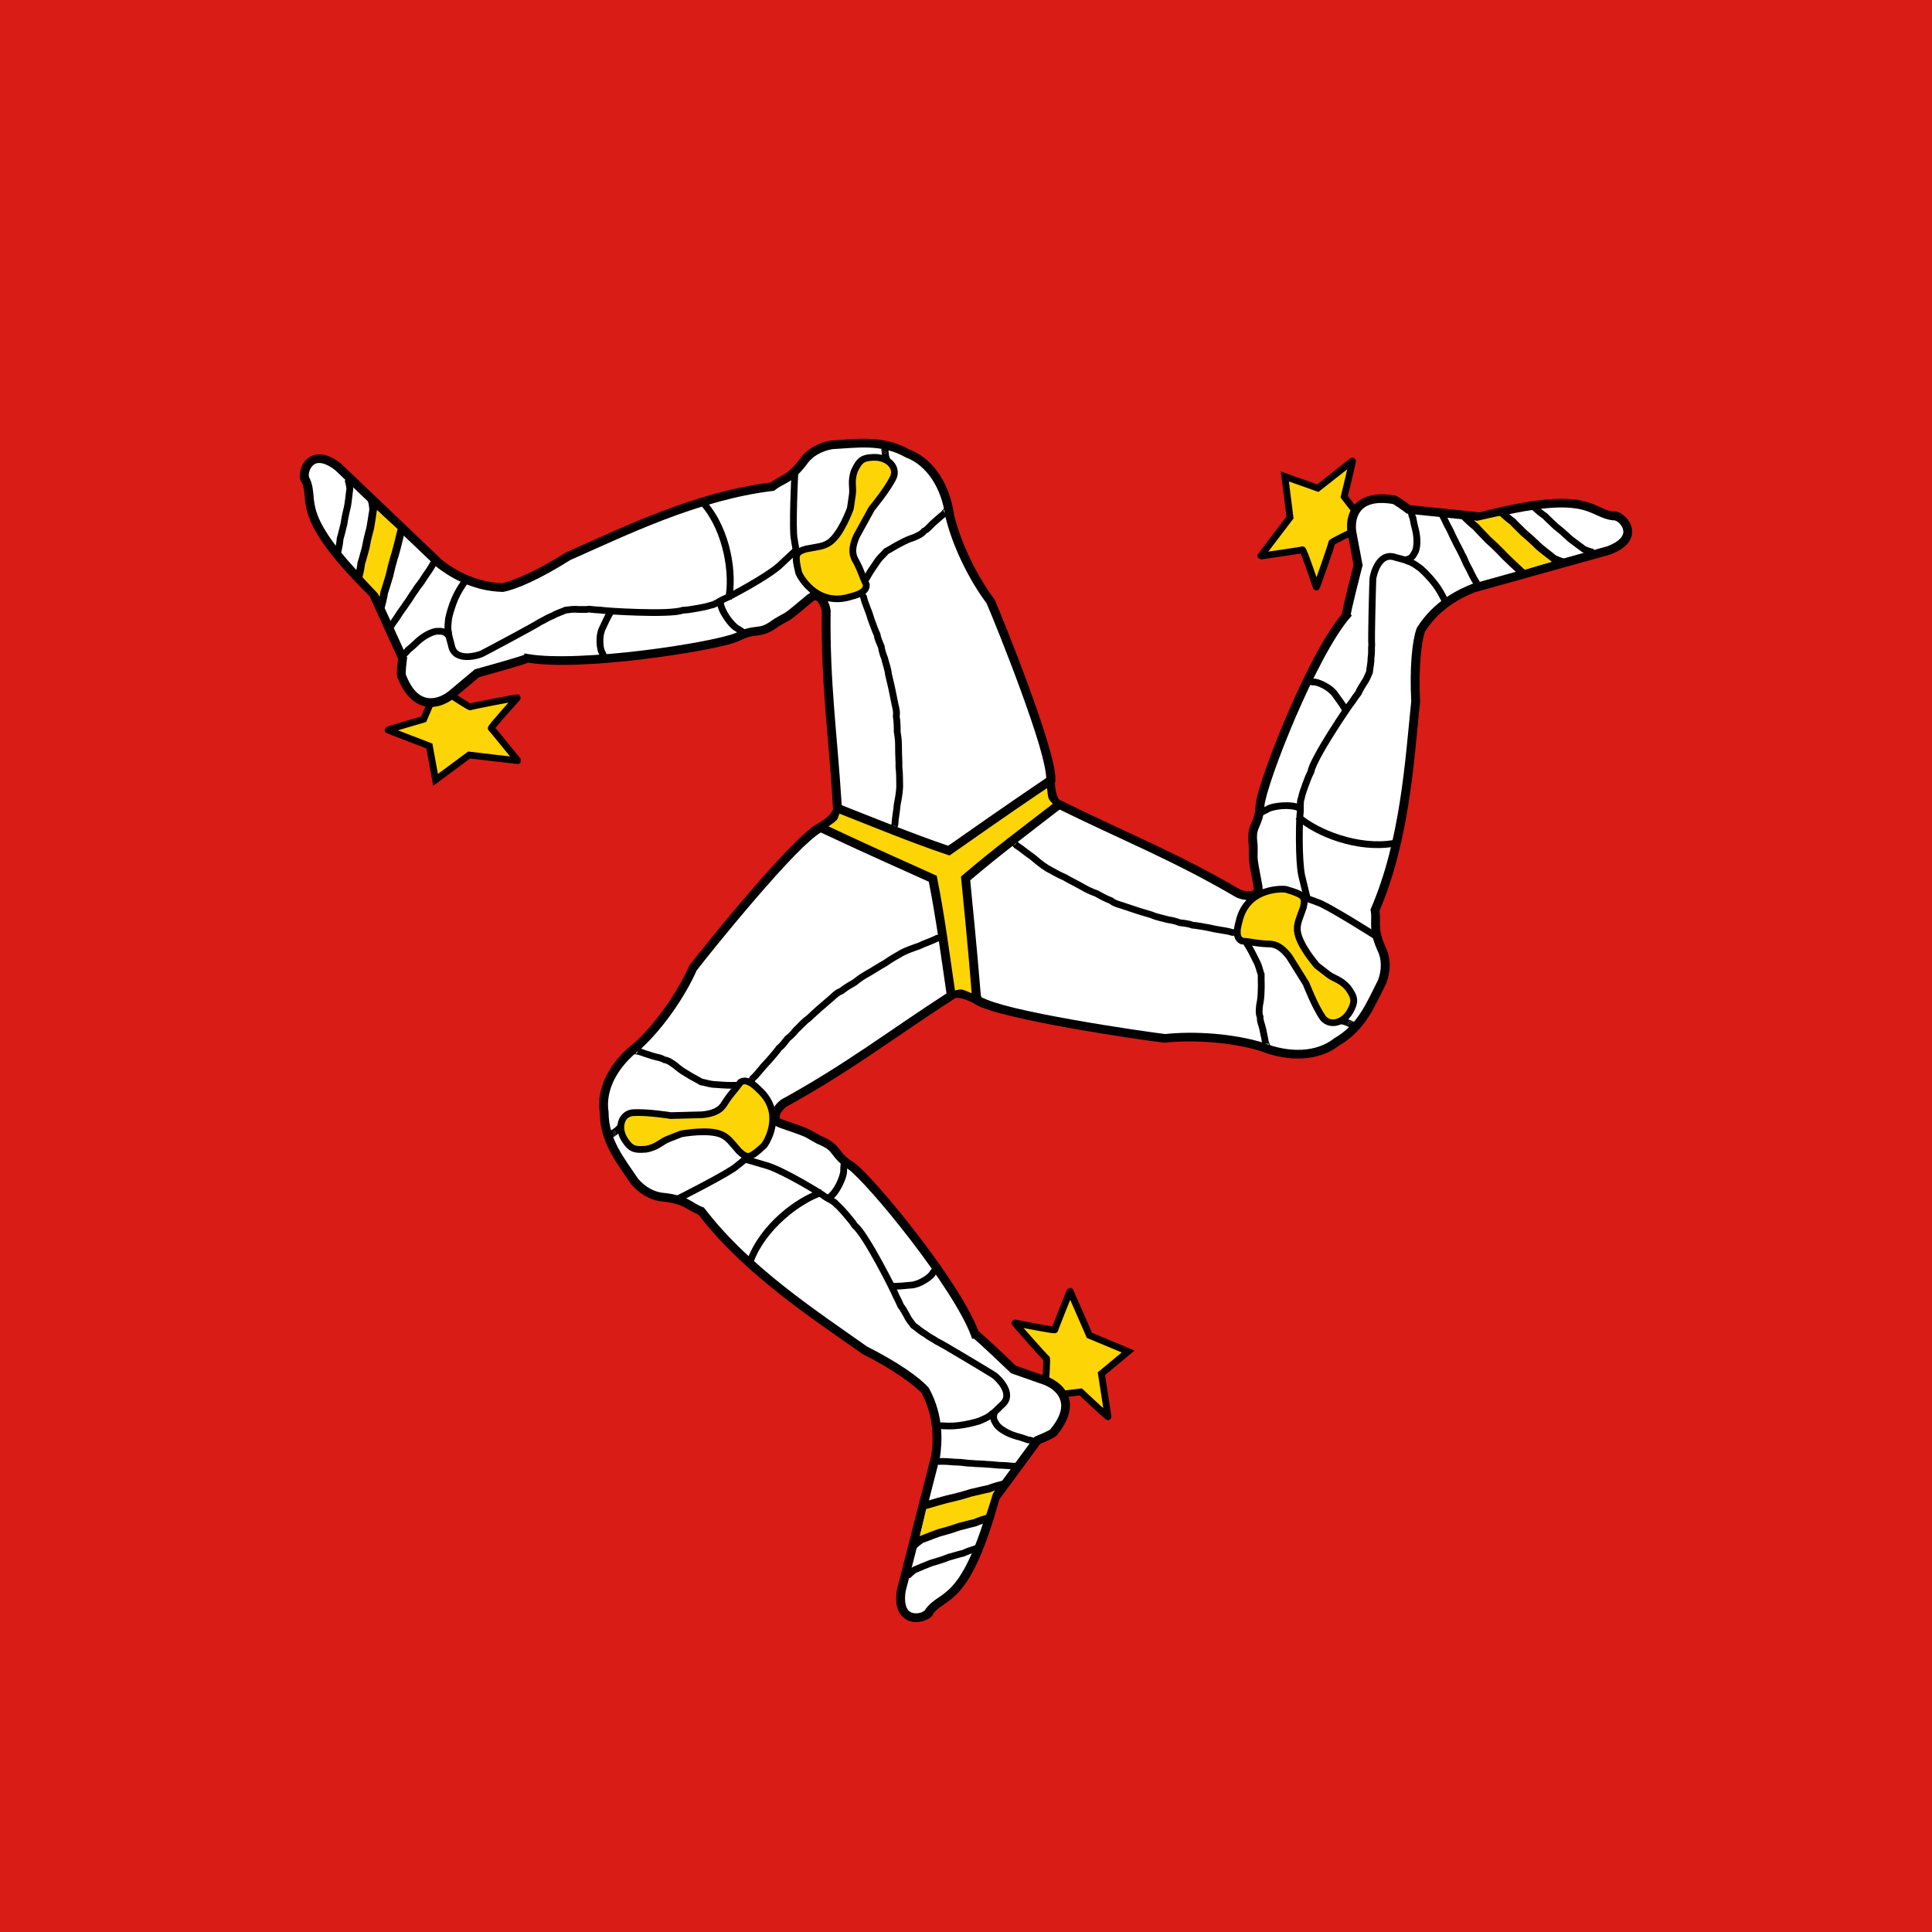 <svg width="120" height="120" viewBox="0 0 120 120" fill="none" xmlns="http://www.w3.org/2000/svg">
<rect x="0" y="0" width="120" height="120" fill="#333333" stroke="none"/>
<g clip-path="url(#clip0_909_305846)">
<path d="M120 0H0V120H120V0Z" fill="#D91C16"/>
<path d="M28.003 43.147C28.093 43.243 29.186 43.942 29.207 43.906C29.228 43.87 32.148 43.306 32.127 43.343C32.107 43.379 30.441 45.202 30.514 45.242C30.587 45.282 32.128 47.221 32.165 47.241C32.201 47.261 29.138 46.894 29.138 46.894L27.053 48.439L26.667 46.334C26.667 46.334 24.14 45.364 24.103 45.344C24.066 45.324 26.315 44.673 26.315 44.673L27.034 42.99C27.034 42.99 27.89 43.178 28.003 43.147Z" fill="#FDD406"/>
<path d="M26.908 42.749L26.159 44.502C26.075 44.526 25.645 44.651 25.134 44.802C24.855 44.885 24.577 44.968 24.37 45.033C24.266 45.065 24.18 45.092 24.118 45.113C24.087 45.123 24.064 45.132 24.041 45.141C24.03 45.146 24.021 45.148 24 45.16C23.995 45.163 23.989 45.167 23.98 45.173C23.971 45.18 23.942 45.209 23.942 45.209L23.911 45.256L23.891 45.352L23.933 45.468L24.001 45.526C24.029 45.541 24.025 45.537 24.032 45.54C24.039 45.543 24.048 45.547 24.058 45.551C24.08 45.56 24.109 45.572 24.146 45.586C24.219 45.615 24.321 45.654 24.442 45.701C24.684 45.795 25.004 45.918 25.322 46.04C25.903 46.264 26.384 46.449 26.48 46.486L26.907 48.809L29.197 47.111C29.274 47.12 29.92 47.198 30.64 47.282C31.021 47.327 31.401 47.37 31.684 47.402C31.826 47.418 31.942 47.431 32.024 47.439C32.065 47.443 32.097 47.446 32.121 47.448C32.133 47.449 32.142 47.45 32.155 47.45C32.162 47.45 32.164 47.452 32.195 47.448C32.203 47.447 32.231 47.439 32.231 47.439L32.332 47.37L32.338 47.122L32.269 47.06C32.269 47.06 32.295 47.078 32.3 47.082C32.305 47.087 32.308 47.089 32.309 47.09C32.307 47.088 32.306 47.086 32.302 47.081C32.291 47.068 32.273 47.047 32.25 47.02C32.206 46.966 32.142 46.889 32.067 46.796C31.916 46.611 31.718 46.366 31.519 46.119C31.319 45.873 31.119 45.627 30.962 45.438C30.888 45.348 30.826 45.275 30.776 45.217C30.81 45.173 30.844 45.129 30.897 45.065C31.04 44.891 31.241 44.659 31.446 44.427C31.65 44.195 31.858 43.963 32.016 43.787C32.094 43.698 32.161 43.624 32.209 43.57C32.233 43.543 32.252 43.521 32.266 43.505C32.273 43.496 32.279 43.49 32.284 43.483C32.289 43.477 32.285 43.492 32.312 43.444L32.339 43.328L32.284 43.203L32.219 43.155C32.219 43.155 32.189 43.143 32.18 43.14C32.14 43.13 32.131 43.134 32.12 43.134C32.099 43.134 32.089 43.135 32.076 43.136C32.048 43.139 32.017 43.144 31.976 43.15C31.895 43.163 31.782 43.182 31.645 43.206C31.372 43.255 31.007 43.323 30.642 43.394C30.276 43.464 29.91 43.536 29.632 43.594C29.493 43.623 29.376 43.648 29.291 43.667C29.261 43.674 29.24 43.68 29.218 43.685C29.194 43.672 29.168 43.659 29.13 43.637C29.028 43.578 28.888 43.492 28.746 43.402C28.604 43.312 28.46 43.217 28.347 43.14C28.291 43.102 28.242 43.068 28.207 43.042C28.171 43.017 28.142 42.987 28.16 43.007L28.071 42.912L27.946 42.947C27.991 42.934 27.968 42.944 27.942 42.942C27.916 42.94 27.878 42.937 27.833 42.93C27.744 42.918 27.628 42.897 27.516 42.876C27.292 42.834 27.08 42.787 27.08 42.787L26.908 42.749ZM27.163 43.228C27.247 43.246 27.295 43.258 27.437 43.285C27.553 43.307 27.673 43.328 27.775 43.342C27.827 43.349 27.873 43.354 27.916 43.357C27.921 43.357 27.927 43.356 27.931 43.356C27.939 43.361 27.945 43.368 27.954 43.375C27.996 43.406 28.047 43.442 28.106 43.483C28.224 43.563 28.372 43.659 28.517 43.751C28.663 43.843 28.805 43.931 28.916 43.996C28.972 44.028 29.019 44.053 29.059 44.073C29.079 44.083 29.096 44.092 29.122 44.101C29.135 44.105 29.148 44.111 29.182 44.114C29.198 44.116 29.221 44.118 29.259 44.108C29.268 44.106 29.29 44.098 29.29 44.098C29.29 44.098 29.295 44.095 29.297 44.094C29.299 44.094 29.298 44.094 29.301 44.093C29.318 44.089 29.349 44.082 29.388 44.073C29.467 44.054 29.582 44.03 29.719 44.001C29.994 43.944 30.36 43.872 30.724 43.801C31.038 43.741 31.329 43.687 31.582 43.641C31.442 43.798 31.29 43.969 31.126 44.155C30.92 44.388 30.718 44.622 30.568 44.802C30.494 44.893 30.433 44.969 30.389 45.031C30.367 45.061 30.349 45.087 30.332 45.12C30.324 45.136 30.314 45.151 30.306 45.19C30.302 45.21 30.296 45.237 30.306 45.281C30.315 45.325 30.354 45.391 30.41 45.423C30.374 45.403 30.378 45.401 30.378 45.401C30.378 45.401 30.383 45.405 30.389 45.412C30.401 45.425 30.42 45.446 30.444 45.474C30.491 45.528 30.557 45.607 30.634 45.7C30.788 45.886 30.989 46.133 31.188 46.378C31.366 46.598 31.535 46.807 31.678 46.983C31.402 46.952 31.051 46.911 30.69 46.869C29.929 46.78 29.164 46.688 29.164 46.688L29.079 46.678L27.2 48.07L26.855 46.183L26.744 46.141C26.744 46.141 26.112 45.898 25.476 45.653C25.203 45.548 24.946 45.449 24.721 45.362C24.891 45.31 25.061 45.258 25.257 45.2C25.814 45.035 26.375 44.873 26.375 44.873L26.471 44.845L27.163 43.228ZM29.392 44.007L29.392 44.009L29.353 44.057C29.353 44.057 29.335 44.072 29.328 44.077C29.333 44.072 29.392 44.007 29.392 44.007Z" fill="black"/>
<path d="M65.278 48.458C65.342 46.697 62.073 38.61 61.532 37.365C60.494 36 59.419 33.856 58.987 32.022C58.728 30.174 57.776 28.702 56.384 28.168C54.786 27.267 53.188 27.548 51.656 27.629C50.902 27.761 50.248 28.138 49.867 28.712C49.004 29.846 48.558 29.743 47.971 30.224C43.25 30.791 38.729 33.03 35.297 34.545C33.467 35.708 31.925 36.368 31.216 36.494C29.308 36.439 27.949 35.505 27.302 35.011L21.008 29.005C19.18 27.57 18.651 29.539 19.001 29.854C19.584 31.195 18.203 31.955 23.189 36.883L25.007 40.879C25.007 40.879 24.864 41.951 24.953 42C25.82 44.228 27.329 43.729 28.053 43.135L29.625 41.817C29.625 41.817 32.682 40.974 32.732 40.886C35.963 41.467 44.378 40.172 45.778 39.573C47.043 38.929 47.103 39.511 48.208 38.684C49.127 38.128 48.617 38.578 50.329 37.138C50.855 36.721 51.238 37.436 51.317 37.929C51.258 42.574 51.739 45.558 52.019 50.2L58.975 53.992L65.278 48.458Z" fill="white"/>
<path d="M54.013 27.26C53.193 27.225 52.395 27.319 51.641 27.359L51.624 27.36L51.607 27.363C50.791 27.506 50.066 27.918 49.637 28.565L49.647 28.551C49.231 29.096 48.941 29.321 48.672 29.483C48.427 29.63 48.163 29.75 47.872 29.969C43.11 30.557 38.591 32.795 35.184 34.298L35.165 34.306L35.147 34.318C33.35 35.46 31.812 36.103 31.19 36.22C29.393 36.157 28.108 35.283 27.478 34.803L21.189 28.802L21.179 28.794C20.693 28.413 20.267 28.233 19.885 28.218C19.503 28.202 19.185 28.368 18.982 28.594C18.779 28.82 18.673 29.095 18.638 29.35C18.602 29.605 18.598 29.856 18.816 30.053L18.748 29.959C18.875 30.251 18.896 30.509 18.927 30.848C18.957 31.187 18.998 31.597 19.184 32.114C19.554 33.139 20.489 34.585 22.955 37.029L24.726 40.922C24.718 40.984 24.695 41.156 24.673 41.398C24.661 41.538 24.65 41.68 24.649 41.801C24.649 41.862 24.65 41.916 24.658 41.973C24.662 42.002 24.666 42.031 24.68 42.071C24.695 42.11 24.713 42.178 24.819 42.236L24.697 42.096C25.151 43.266 25.832 43.799 26.518 43.893C27.204 43.988 27.824 43.675 28.229 43.343L28.23 43.342L29.758 42.061C29.813 42.045 30.494 41.858 31.237 41.644C31.623 41.533 32.011 41.419 32.308 41.326C32.457 41.28 32.582 41.239 32.678 41.206C32.725 41.189 32.765 41.174 32.8 41.158C32.801 41.158 32.802 41.157 32.803 41.157C34.508 41.438 37.331 41.261 39.976 40.94C41.323 40.776 42.612 40.575 43.656 40.378C44.699 40.18 45.479 39.996 45.888 39.821L45.896 39.817L45.904 39.813C46.505 39.507 46.761 39.505 47.087 39.465C47.413 39.425 47.796 39.333 48.375 38.899L48.352 38.914C49.252 38.369 48.802 38.778 50.502 37.348C50.591 37.278 50.627 37.28 50.654 37.284C50.682 37.288 50.728 37.309 50.785 37.372C50.899 37.497 51.01 37.766 51.043 37.965C50.988 42.604 51.467 45.6 51.745 50.215L51.753 50.364L59.013 54.321L65.549 48.583L65.553 48.468C65.572 47.939 65.368 47.115 65.059 46.081C64.751 45.047 64.33 43.828 63.89 42.626C63.011 40.223 62.061 37.895 61.785 37.259L61.772 37.229L61.752 37.203C60.742 35.876 59.675 33.744 59.255 31.96L59.259 31.985C58.992 30.075 58.002 28.51 56.498 27.925C55.662 27.458 54.827 27.294 54.013 27.26ZM53.977 27.801C54.739 27.831 55.493 27.977 56.247 28.403L56.265 28.413L56.284 28.42C57.556 28.908 58.466 30.281 58.715 32.059L58.716 32.071L58.719 32.082C59.158 33.947 60.224 36.069 61.279 37.472C61.279 37.472 61.279 37.473 61.279 37.474C61.544 38.084 62.499 40.419 63.373 42.81C63.81 44.005 64.229 45.216 64.532 46.233C64.823 47.207 64.98 47.979 64.984 48.355L58.938 53.663L52.282 50.034C52 45.477 51.534 42.501 51.592 37.932L51.592 37.91L51.588 37.887C51.541 37.594 51.423 37.263 51.196 37.013C51.081 36.888 50.928 36.777 50.734 36.749C50.539 36.721 50.331 36.79 50.157 36.928L50.153 36.93L50.15 36.932C48.439 38.372 49.001 37.887 48.064 38.454L48.052 38.462L48.041 38.469C47.515 38.863 47.315 38.893 47.019 38.929C46.722 38.966 46.315 38.996 45.651 39.334L45.667 39.325C45.377 39.45 44.579 39.652 43.55 39.847C42.522 40.042 41.242 40.242 39.907 40.404C37.237 40.728 34.32 40.897 32.782 40.621L32.589 40.586L32.534 40.681C32.519 40.687 32.511 40.69 32.491 40.698C32.409 40.727 32.287 40.766 32.142 40.812C31.852 40.902 31.467 41.015 31.082 41.126C30.314 41.347 29.55 41.557 29.55 41.557L29.492 41.574L27.876 42.928C27.557 43.189 27.06 43.422 26.594 43.358C26.128 43.294 25.621 42.963 25.21 41.904L25.201 41.883C25.2 41.866 25.198 41.844 25.199 41.807C25.2 41.714 25.208 41.579 25.22 41.446C25.244 41.179 25.28 40.914 25.28 40.914L25.29 40.839L23.419 36.727L23.383 36.692C20.904 34.242 20.032 32.848 19.703 31.934C19.538 31.477 19.505 31.136 19.474 30.801C19.444 30.466 19.419 30.127 19.254 29.748L19.23 29.694L19.187 29.654C19.23 29.694 19.16 29.581 19.182 29.424C19.204 29.266 19.279 29.079 19.393 28.953C19.507 28.826 19.642 28.749 19.863 28.758C20.082 28.767 20.407 28.881 20.833 29.215L27.121 35.215L27.133 35.225C27.795 35.73 29.213 36.708 31.208 36.765L31.237 36.765L31.265 36.76C32.066 36.617 33.585 35.95 35.421 34.786C38.862 33.267 43.354 31.051 48.005 30.492L48.085 30.483L48.147 30.432C48.407 30.219 48.642 30.134 48.959 29.944C49.276 29.753 49.639 29.462 50.087 28.875L50.092 28.867L50.097 28.86C50.428 28.361 51.008 28.021 51.697 27.898C52.466 27.857 53.225 27.771 53.977 27.801Z" fill="black"/>
<path d="M24.893 33.035C24.956 33.093 23.594 37 23.594 37C23.594 37 22.494 35.849 22.504 35.831L23.435 31.71L24.893 33.035Z" fill="#FDD406"/>
<path d="M23.288 30.922L22.852 31.114C22.836 31.078 22.854 31.122 22.864 31.162C22.873 31.202 22.885 31.256 22.896 31.315C22.917 31.429 22.935 31.564 22.939 31.656C22.909 31.807 22.877 32.043 22.836 32.305C22.793 32.585 22.737 32.881 22.702 32.979L22.696 32.997C22.609 33.32 22.537 33.646 22.479 33.975C22.373 34.332 22.328 34.562 22.215 34.909L22.208 34.932L22.205 34.955C22.172 35.254 22.108 35.534 22.026 35.841L22.489 35.961C22.569 35.657 22.634 35.362 22.672 35.046C22.792 34.677 22.838 34.44 22.94 34.099L22.944 34.086L22.946 34.073C23.002 33.751 23.073 33.433 23.158 33.118L23.153 33.135C23.222 32.943 23.265 32.662 23.309 32.377C23.353 32.091 23.393 31.805 23.413 31.71L23.419 31.684L23.418 31.656C23.414 31.517 23.391 31.364 23.366 31.23C23.354 31.164 23.34 31.103 23.328 31.054C23.316 31.004 23.316 30.984 23.288 30.922ZM24.701 32.834C24.668 32.97 24.582 33.33 24.49 33.696C24.398 34.063 24.293 34.448 24.245 34.575L24.241 34.584L24.239 34.592C24.136 34.945 24.042 35.303 23.968 35.662C23.968 35.663 23.966 35.665 23.966 35.667C23.838 36.062 23.78 36.315 23.644 36.704L23.636 36.725L23.633 36.746C23.584 37.076 23.502 37.389 23.402 37.729L23.861 37.86C23.961 37.523 24.044 37.197 24.099 36.849C24.24 36.443 24.299 36.184 24.423 35.806L24.427 35.793L24.429 35.78C24.501 35.43 24.594 35.076 24.698 34.724L24.692 34.74C24.766 34.546 24.861 34.18 24.954 33.809C25.047 33.438 25.133 33.074 25.165 32.945L24.701 32.834Z" fill="black"/>
<path d="M54.979 27.739L54.904 27.748C54.904 27.748 54.868 27.762 54.856 27.77C54.832 27.784 54.82 27.796 54.81 27.806C54.774 27.843 54.774 27.853 54.765 27.868L54.764 27.869C54.755 27.884 54.746 27.901 54.736 27.919C54.873 27.996 55.089 28.114 55.089 28.114C55.084 28.118 55.083 28.12 55.076 28.125C55.065 28.131 55.031 28.145 55.031 28.145L54.958 28.154L54.877 28.134L54.82 28.093C54.82 28.093 54.796 28.066 54.79 28.055C54.783 28.044 54.779 28.035 54.776 28.028C54.751 27.969 54.755 27.98 54.736 27.919C54.737 27.95 54.768 28.166 54.802 28.373L54.805 28.39L54.811 28.406C54.896 28.651 54.903 28.841 55.019 29.13L55.413 28.977C55.322 28.753 55.311 28.573 55.219 28.297C55.191 28.125 55.191 28.032 55.186 27.962C55.185 27.945 55.196 27.938 55.168 27.871C55.164 27.862 55.159 27.853 55.152 27.841C55.145 27.829 55.121 27.802 55.121 27.802L55.061 27.759L54.979 27.739ZM49.198 29.127C49.198 29.127 49.184 29.157 49.181 29.165C49.178 29.173 49.178 29.178 49.176 29.183C49.175 29.191 49.173 29.195 49.173 29.2C49.171 29.208 49.171 29.214 49.17 29.22C49.169 29.232 49.168 29.244 49.166 29.26C49.164 29.292 49.161 29.335 49.158 29.389C49.152 29.497 49.144 29.649 49.136 29.832C49.12 30.198 49.101 30.687 49.087 31.19C49.074 31.693 49.066 32.211 49.07 32.636C49.072 32.849 49.076 33.038 49.086 33.193C49.095 33.349 49.104 33.461 49.133 33.561L49.127 33.529C49.166 33.859 49.241 34.115 49.271 34.467L49.271 34.443C49.263 34.699 49.312 34.894 49.321 35.088L49.322 35.132L49.342 35.17C49.434 35.355 49.469 35.581 49.596 35.811C49.637 35.989 49.745 36.113 49.824 36.186C49.904 36.261 49.949 36.296 49.983 36.377L49.996 36.408L50.019 36.433C50.169 36.603 50.417 36.911 50.602 37.078L50.888 36.773C50.762 36.658 50.499 36.343 50.338 36.161L50.373 36.216C50.3 36.047 50.183 35.948 50.114 35.885C50.046 35.821 50.023 35.802 50.006 35.719L49.998 35.682L49.977 35.65C49.894 35.521 49.856 35.294 49.74 35.038C49.727 34.815 49.688 34.637 49.694 34.456L49.694 34.444L49.693 34.432C49.66 34.041 49.581 33.772 49.547 33.48L49.545 33.463L49.54 33.447C49.534 33.425 49.517 33.314 49.508 33.17C49.499 33.026 49.494 32.842 49.492 32.633C49.489 32.216 49.497 31.701 49.51 31.201C49.523 30.701 49.542 30.214 49.559 29.851C49.566 29.669 49.574 29.519 49.58 29.413C49.583 29.361 49.586 29.319 49.588 29.292C49.589 29.278 49.59 29.268 49.591 29.264L49.59 29.265C49.59 29.267 49.59 29.27 49.588 29.276C49.587 29.28 49.586 29.284 49.583 29.292C49.581 29.299 49.567 29.329 49.567 29.329L49.198 29.127ZM21.789 29.666L21.41 29.848C21.396 29.821 21.414 29.861 21.425 29.899C21.436 29.937 21.45 29.988 21.463 30.044C21.488 30.152 21.51 30.277 21.517 30.363C21.493 30.504 21.471 30.726 21.441 30.97C21.409 31.23 21.364 31.506 21.334 31.594L21.331 31.603L21.329 31.612C21.257 31.91 21.195 32.214 21.151 32.52C21.06 32.85 21.025 33.063 20.927 33.383L20.921 33.405L20.918 33.428C20.897 33.706 20.845 33.965 20.777 34.25L21.188 34.346C21.255 34.068 21.307 33.795 21.332 33.503L21.334 33.498C21.438 33.156 21.474 32.936 21.562 32.62L21.566 32.608L21.568 32.594C21.609 32.3 21.669 32.003 21.74 31.708L21.735 31.726C21.796 31.546 21.828 31.286 21.861 31.021C21.893 30.755 21.922 30.488 21.938 30.401L21.942 30.376L21.94 30.351C21.932 30.221 21.904 30.076 21.875 29.951C21.86 29.889 21.845 29.832 21.832 29.785C21.818 29.739 21.815 29.717 21.789 29.666ZM43.895 31.164L43.572 31.432C44.971 33.066 45.349 35.745 45.043 37.16L45.457 37.247C45.798 35.668 45.413 32.938 43.895 31.164ZM26.744 34.87L26.714 34.921L26.598 35.125C26.46 35.367 26.263 35.602 26.113 35.857L26.112 35.857L26.111 35.859C25.985 36.079 25.767 36.293 25.602 36.581C25.409 36.836 25.248 37.138 25.081 37.353L25.074 37.362L25.067 37.372C24.903 37.639 24.708 37.849 24.521 38.172L24.52 38.172L24.515 38.179L24.09 38.805L24.091 38.806C24.088 38.812 24.085 38.813 24.082 38.819L24.442 39.036L24.451 39.023C24.597 38.767 24.712 38.659 24.872 38.403C24.873 38.4 24.874 38.399 24.876 38.396L24.878 38.393L24.881 38.39C25.041 38.109 25.229 37.906 25.417 37.606L25.429 37.588C25.63 37.325 25.793 37.017 25.955 36.809L25.964 36.797L25.971 36.785C26.097 36.565 26.314 36.352 26.478 36.065L26.48 36.062C26.604 35.852 26.805 35.612 26.967 35.328L27.082 35.125L27.111 35.075L26.744 34.87ZM44.953 37.366L44.529 37.376C44.539 37.749 44.736 38.129 44.958 38.458C45.179 38.786 45.407 39.048 45.62 39.176L45.63 39.181C45.74 39.239 45.872 39.33 45.991 39.413C46.111 39.496 46.193 39.568 46.319 39.615L46.468 39.227C46.478 39.23 46.355 39.158 46.235 39.074C46.115 38.991 45.974 38.892 45.83 38.816L45.84 38.821C45.768 38.778 45.509 38.522 45.311 38.229C45.113 37.935 44.959 37.586 44.953 37.366ZM37.867 37.801C37.874 37.79 37.852 37.819 37.816 37.852C37.78 37.885 37.73 37.922 37.685 38.001L37.685 38.002C37.545 38.247 37.371 38.612 37.258 38.87C37.086 39.171 37.043 39.548 37.052 39.885C37.057 40.054 37.075 40.212 37.106 40.348C37.138 40.485 37.169 40.595 37.258 40.698L37.222 40.641C37.291 40.807 37.302 40.886 37.322 40.96C37.327 40.978 37.318 40.993 37.367 41.056C37.391 41.088 37.463 41.144 37.547 41.142C37.631 41.139 37.672 41.101 37.693 41.081C37.734 41.042 37.736 41.029 37.745 41.013L37.746 41.012C37.755 40.996 37.764 40.98 37.775 40.962L37.775 40.961L37.43 40.769C37.451 40.752 37.472 40.728 37.535 40.726C37.615 40.724 37.683 40.779 37.705 40.806C37.748 40.862 37.733 40.861 37.731 40.855C37.725 40.833 37.696 40.683 37.614 40.485L37.602 40.454L37.58 40.429C37.586 40.435 37.543 40.36 37.519 40.257C37.496 40.154 37.479 40.018 37.475 39.874C37.467 39.587 37.518 39.263 37.627 39.073L37.632 39.064L37.636 39.053C37.743 38.809 37.925 38.431 38.053 38.206L38.053 38.205C38.047 38.216 38.07 38.188 38.105 38.155C38.142 38.122 38.192 38.084 38.237 38.005L37.867 37.801ZM27.475 39.01C27.304 38.985 27.185 39.011 27.118 39.004L27.091 39.002L27.066 39.005C26.742 39.051 26.258 39.263 25.749 39.734L25.743 39.74C25.572 39.912 25.432 40.034 25.203 40.221L25.181 40.24L25.165 40.263C25.074 40.392 25.021 40.422 24.898 40.519L25.165 40.842C25.273 40.756 25.39 40.674 25.512 40.499L25.474 40.541C25.706 40.352 25.86 40.216 26.039 40.037C26.491 39.618 26.936 39.446 27.122 39.419C27.245 39.424 27.346 39.411 27.412 39.421C27.49 39.433 27.572 39.46 27.721 39.624L28.037 39.348C27.843 39.134 27.647 39.036 27.475 39.01Z" fill="black"/>
<path d="M55.089 28.114L54.736 27.919C54.755 27.98 54.751 27.969 54.776 28.028C54.779 28.035 54.783 28.044 54.79 28.055C54.796 28.066 54.82 28.093 54.82 28.093L54.877 28.134L54.958 28.154L55.031 28.145C55.031 28.145 55.065 28.131 55.076 28.125C55.083 28.12 55.084 28.118 55.089 28.114Z" fill="black"/>
<path d="M58.866 31.486L58.766 31.486L58.72 31.503L58.696 31.517C58.696 31.517 58.679 31.529 58.675 31.533C58.638 31.565 58.647 31.563 58.639 31.572C58.61 31.607 58.552 31.679 58.459 31.786C58.235 31.956 57.984 32.194 57.808 32.344L57.805 32.346L57.802 32.348C57.693 32.448 57.596 32.558 57.508 32.646C57.421 32.734 57.338 32.794 57.314 32.803L57.262 32.822L57.227 32.865C57.091 33.029 56.923 33.076 56.668 33.198L56.696 33.187C56.401 33.279 56.117 33.404 55.848 33.555C55.482 33.732 55.257 33.899 54.947 34.06L54.91 34.079L54.884 34.11C54.695 34.33 54.475 34.491 54.277 34.808C54.277 34.809 54.276 34.81 54.276 34.811C54.275 34.812 54.274 34.812 54.274 34.813C54.104 35.069 53.928 35.301 53.755 35.604L53.754 35.604L53.348 36.317L53.717 36.52L54.123 35.808C54.282 35.529 54.452 35.307 54.632 35.034L54.635 35.029C54.785 34.787 54.97 34.647 55.181 34.407C55.5 34.238 55.719 34.08 56.04 33.925L56.046 33.922L56.052 33.918C56.297 33.779 56.556 33.667 56.825 33.583L56.839 33.579L56.853 33.572C57.066 33.47 57.324 33.387 57.539 33.138C57.641 33.081 57.733 33.015 57.811 32.937C57.908 32.839 58 32.736 58.084 32.659L58.088 32.656C58.088 32.656 58.089 32.655 58.089 32.654C58.29 32.484 58.548 32.239 58.738 32.098L58.756 32.084L58.771 32.068C58.87 31.954 58.925 31.885 58.951 31.853L58.962 31.859L58.991 31.809C58.995 31.802 59 31.794 59.005 31.784C59.007 31.78 59.009 31.775 59.013 31.767C59.014 31.762 59.016 31.757 59.019 31.749C59.021 31.741 59.027 31.706 59.027 31.706L59.025 31.656L58.986 31.564L58.932 31.514L58.866 31.486ZM58.608 31.663L58.947 31.851C58.942 31.855 58.935 31.86 58.935 31.86L58.912 31.873L58.866 31.89L58.767 31.89L58.7 31.862L58.648 31.813L58.608 31.72L58.606 31.671C58.606 31.671 58.607 31.665 58.608 31.663ZM49.264 34.051C49.262 34.053 49.26 34.055 49.255 34.06C49.244 34.071 49.225 34.088 49.201 34.111C49.153 34.156 49.081 34.223 48.989 34.308C48.807 34.477 48.542 34.721 48.216 35.027C47.822 35.361 47.051 35.842 46.354 36.24C46.005 36.44 45.673 36.621 45.413 36.757C45.154 36.893 44.941 36.991 44.92 36.998L44.915 37L44.91 37.002C44.752 37.066 44.603 37.162 44.463 37.241C44.323 37.321 44.19 37.378 44.125 37.386L44.101 37.389L44.079 37.397C43.814 37.491 43.536 37.526 43.249 37.583C42.915 37.641 42.639 37.688 42.404 37.694L42.366 37.695L42.331 37.708C42.201 37.759 41.792 37.812 41.301 37.83C40.809 37.848 40.22 37.842 39.648 37.825C39.076 37.808 38.52 37.781 38.096 37.754C37.884 37.74 37.705 37.727 37.574 37.715C37.442 37.704 37.328 37.685 37.36 37.693L37.339 37.688L37.318 37.687C37.084 37.676 36.852 37.657 36.62 37.628L36.586 37.624L36.551 37.631C36.405 37.66 36.178 37.639 35.896 37.645L35.926 37.647C35.575 37.608 35.36 37.667 35.111 37.688L35.072 37.692L35.036 37.709C34.858 37.794 34.502 37.898 34.22 38.066C33.874 38.196 33.652 38.366 33.473 38.438L33.446 38.448L33.423 38.465C33.421 38.467 33.336 38.522 33.226 38.586C33.116 38.65 32.969 38.732 32.799 38.826C32.459 39.014 32.025 39.25 31.594 39.482C31.163 39.714 30.735 39.943 30.404 40.118C30.08 40.29 29.844 40.413 29.819 40.426C29.676 40.482 29.301 40.588 28.968 40.579C28.801 40.574 28.646 40.542 28.529 40.477C28.413 40.413 28.328 40.324 28.274 40.16L28.273 40.16C28.2 39.811 28.074 39.468 28.073 39.299L28.073 39.272L28.065 39.244C27.998 39.009 28.048 38.725 28.075 38.435C28.234 37.755 28.427 37.286 28.596 36.962C28.766 36.635 28.906 36.464 28.992 36.313L29.137 36.059L28.769 35.855L28.623 36.109C28.574 36.196 28.405 36.415 28.22 36.771C28.034 37.127 27.826 37.634 27.66 38.354L27.656 38.367L27.654 38.381C27.631 38.637 27.562 38.979 27.658 39.337C27.67 39.652 27.806 39.974 27.865 40.263L27.867 40.275L27.871 40.286C27.954 40.543 28.123 40.731 28.322 40.84C28.521 40.95 28.743 40.988 28.956 40.994C29.383 41.006 29.782 40.89 29.98 40.811L29.988 40.808L29.995 40.804C30.058 40.774 30.274 40.66 30.605 40.484C30.936 40.308 31.366 40.079 31.798 39.846C32.23 39.614 32.664 39.377 33.007 39.188C33.178 39.093 33.327 39.01 33.441 38.944C33.542 38.886 33.601 38.849 33.655 38.811C33.915 38.701 34.101 38.547 34.389 38.444L34.409 38.436L34.427 38.425C34.618 38.309 34.935 38.212 35.179 38.101C35.446 38.076 35.606 38.029 35.879 38.06L35.893 38.062L35.908 38.062C36.154 38.056 36.39 38.087 36.637 38.038L36.568 38.041C36.811 38.071 37.055 38.091 37.299 38.102L37.257 38.096C37.342 38.117 37.401 38.117 37.537 38.129C37.673 38.141 37.855 38.155 38.07 38.168C38.498 38.196 39.057 38.223 39.635 38.24C40.213 38.258 40.81 38.264 41.317 38.245C41.823 38.227 42.222 38.198 42.487 38.095L42.414 38.109C42.698 38.103 42.992 38.05 43.328 37.992L43.331 37.991L43.334 37.99C43.585 37.94 43.875 37.899 44.177 37.799L44.179 37.798C44.366 37.775 44.523 37.687 44.675 37.601C44.826 37.515 44.971 37.427 45.072 37.386L45.062 37.39C45.176 37.35 45.347 37.263 45.612 37.124C45.878 36.985 46.214 36.802 46.568 36.6C47.276 36.195 48.05 35.719 48.496 35.339L48.5 35.336L48.504 35.332C48.832 35.025 49.096 34.781 49.28 34.61C49.372 34.525 49.443 34.459 49.493 34.412C49.518 34.388 49.538 34.37 49.553 34.355C49.56 34.348 49.566 34.342 49.572 34.336C49.576 34.332 49.579 34.329 49.584 34.324C49.586 34.321 49.588 34.318 49.592 34.313C49.596 34.309 49.61 34.287 49.61 34.287L49.242 34.083C49.242 34.083 49.255 34.063 49.258 34.059C49.261 34.055 49.263 34.052 49.264 34.051L49.264 34.051ZM53.643 36.674L53.281 36.887C53.3 36.918 53.36 37.036 53.436 37.144C53.502 37.453 53.623 37.704 53.712 37.965L53.716 37.973L53.719 37.981C53.806 38.181 53.871 38.463 53.973 38.718C54.078 38.995 54.178 39.291 54.289 39.508L54.268 39.44C54.305 39.742 54.45 40.024 54.538 40.236C54.577 40.488 54.655 40.751 54.745 40.955L54.733 40.917C54.8 41.221 54.951 41.63 54.972 41.893L54.974 41.91L54.978 41.928C55.063 42.256 55.116 42.539 55.176 42.773C55.267 43.179 55.3 43.414 55.389 43.821L55.389 43.822L55.39 43.824C55.441 44.04 55.495 44.248 55.46 44.451L55.454 44.486L55.46 44.52C55.512 44.828 55.518 45.188 55.516 45.454L55.516 45.474L55.52 45.493C55.587 45.84 55.604 46.139 55.599 46.5L55.599 46.503C55.598 46.889 55.631 47.284 55.624 47.65L55.623 47.665L55.626 47.679C55.674 48.073 55.662 48.447 55.67 48.879C55.654 49.224 55.585 49.603 55.515 49.96L55.512 49.974L55.511 49.99C55.498 50.286 55.398 50.737 55.377 51.146C55.331 51.285 55.301 51.361 55.284 51.414C55.282 51.421 55.28 51.425 55.276 51.449C55.275 51.454 55.274 51.462 55.273 51.474C55.273 51.48 55.273 51.496 55.273 51.496L55.28 51.536L55.311 51.604L55.351 51.646L55.411 51.68L55.528 51.688L55.591 51.665L55.62 51.645C55.62 51.645 55.632 51.635 55.636 51.631C55.644 51.623 55.648 51.618 55.651 51.613C55.658 51.605 55.662 51.6 55.664 51.596C55.669 51.589 55.672 51.584 55.675 51.579C55.675 51.578 55.677 51.577 55.678 51.576C55.691 51.553 55.707 51.523 55.734 51.477L55.713 51.466C55.728 51.425 55.745 51.381 55.785 51.259L55.795 51.231L55.796 51.201C55.808 50.855 55.908 50.41 55.929 50.039C56.001 49.677 56.076 49.28 56.092 48.893L56.093 48.886L56.093 48.88C56.085 48.467 56.096 48.081 56.047 47.658C56.054 47.264 56.021 46.867 56.022 46.507L56.022 46.504C56.027 46.141 56.005 45.816 55.939 45.457C55.941 45.184 55.937 44.806 55.877 44.452L55.877 44.52C55.931 44.207 55.85 43.934 55.802 43.73C55.715 43.335 55.683 43.1 55.588 42.677L55.587 42.674L55.587 42.671C55.532 42.458 55.477 42.169 55.389 41.826L55.394 41.861C55.365 41.492 55.2 41.072 55.146 40.829L55.142 40.809L55.134 40.791C55.053 40.605 54.969 40.342 54.944 40.133L54.94 40.105L54.93 40.08C54.833 39.847 54.712 39.586 54.688 39.39L54.683 39.353L54.667 39.321C54.581 39.153 54.477 38.856 54.368 38.57L54.367 38.568L54.367 38.566C54.283 38.357 54.22 38.072 54.108 37.816L54.114 37.832C54.01 37.53 53.893 37.294 53.841 37.036L53.829 36.976L53.786 36.932C53.729 36.873 53.724 36.806 53.643 36.673L53.643 36.674ZM55.441 51.282L55.558 51.29L55.618 51.324L55.657 51.366L55.689 51.433C55.689 51.433 55.691 51.444 55.693 51.455L55.405 51.295C55.423 51.288 55.441 51.282 55.441 51.282Z" fill="black"/>
<path d="M55.493 29.642C55.11 30.433 54.151 31.576 54.137 31.602L53.205 33.294C52.788 34.224 53.022 34.609 53.181 34.887C53.51 35.503 53.561 35.832 53.804 36.301C53.882 36.879 52.839 37.038 52.824 37.064C50.64 37.73 49.611 35.657 49.602 35.553C49.344 34.474 49.388 34.298 50.057 34.099C50.822 33.952 51.127 33.953 51.512 33.697C52.24 33.197 52.794 31.63 52.808 31.604C52.823 31.578 52.944 30.709 52.944 30.709C53.013 30.29 52.828 29.899 53.068 29.24C53.373 28.606 53.55 28.436 54.224 28.407C55.103 28.357 55.764 28.989 55.493 29.642Z" fill="#FDD406"/>
<path d="M54.214 28.199C53.86 28.215 53.593 28.27 53.379 28.431C53.165 28.592 53.033 28.827 52.877 29.151L52.873 29.16L52.869 29.169C52.608 29.885 52.792 30.335 52.735 30.676L52.735 30.679L52.734 30.681C52.734 30.681 52.704 30.898 52.672 31.117C52.656 31.227 52.64 31.338 52.627 31.421C52.62 31.463 52.614 31.499 52.61 31.522C52.609 31.53 52.608 31.534 52.607 31.538C52.605 31.543 52.604 31.547 52.602 31.553C52.596 31.566 52.59 31.584 52.581 31.607C52.563 31.652 52.538 31.716 52.506 31.794C52.442 31.948 52.351 32.158 52.238 32.38C52.014 32.825 51.691 33.32 51.392 33.526L51.391 33.527C51.221 33.639 51.083 33.69 50.879 33.736C50.674 33.783 50.404 33.82 50.017 33.894L50.006 33.896L49.996 33.9C49.821 33.952 49.676 34.003 49.551 34.085C49.426 34.166 49.325 34.29 49.28 34.436C49.193 34.722 49.269 35.052 49.394 35.577C49.4 35.636 49.41 35.647 49.42 35.672C49.431 35.7 49.446 35.731 49.465 35.768C49.502 35.841 49.555 35.934 49.625 36.041C49.766 36.252 49.975 36.516 50.26 36.756C50.83 37.236 51.726 37.617 52.886 37.263L52.958 37.241L52.966 37.238C52.991 37.232 53.016 37.225 53.052 37.215C53.157 37.186 53.296 37.143 53.438 37.078C53.58 37.013 53.728 36.928 53.844 36.798C53.961 36.668 54.041 36.479 54.013 36.273L54.008 36.238L53.992 36.207C53.762 35.763 53.708 35.426 53.369 34.791L53.367 34.788L53.365 34.785C53.285 34.644 53.209 34.517 53.188 34.314C53.166 34.111 53.201 33.821 53.398 33.38C53.398 33.379 53.398 33.379 53.398 33.378L54.316 31.712C54.324 31.703 54.335 31.689 54.349 31.671C54.377 31.636 54.418 31.586 54.467 31.524C54.566 31.4 54.7 31.228 54.847 31.032C55.14 30.639 55.48 30.153 55.684 29.731L55.686 29.727L55.689 29.721C55.856 29.318 55.728 28.893 55.438 28.613C55.149 28.333 54.707 28.172 54.215 28.199L54.214 28.199ZM54.233 28.614L54.237 28.614C54.622 28.593 54.95 28.723 55.142 28.909C55.333 29.093 55.399 29.311 55.298 29.559C55.118 29.928 54.791 30.405 54.507 30.786C54.364 30.977 54.231 31.146 54.135 31.268C54.086 31.329 54.046 31.378 54.017 31.414C54.003 31.431 53.992 31.445 53.984 31.456C53.979 31.462 53.975 31.466 53.972 31.471C53.968 31.475 53.973 31.465 53.953 31.5L53.952 31.502L53.015 33.203L53.011 33.211C52.793 33.698 52.736 34.065 52.767 34.356C52.797 34.647 52.919 34.852 52.997 34.989L52.994 34.984C53.3 35.556 53.36 35.877 53.59 36.338C53.598 36.413 53.581 36.462 53.527 36.522C53.47 36.586 53.37 36.651 53.259 36.701C53.149 36.752 53.03 36.789 52.937 36.815C52.89 36.828 52.85 36.838 52.818 36.847C52.802 36.851 52.788 36.855 52.772 36.86C52.769 36.861 52.762 36.863 52.757 36.865C51.736 37.176 51.027 36.855 50.535 36.44C50.288 36.232 50.102 35.999 49.979 35.814C49.918 35.721 49.872 35.64 49.843 35.583C49.828 35.554 49.818 35.53 49.812 35.517C49.811 35.514 49.813 35.522 49.813 35.52L49.808 35.505C49.68 34.971 49.649 34.672 49.685 34.556C49.702 34.498 49.721 34.473 49.785 34.432C49.847 34.391 49.958 34.346 50.114 34.3C50.48 34.23 50.745 34.194 50.975 34.142C51.21 34.088 51.416 34.012 51.63 33.87L51.634 33.868C52.062 33.574 52.38 33.036 52.618 32.566C52.736 32.331 52.831 32.112 52.898 31.95C52.931 31.869 52.958 31.802 52.976 31.755C52.986 31.732 52.992 31.713 52.997 31.701C52.999 31.694 53.002 31.689 53.002 31.687C53.003 31.685 53.013 31.67 52.994 31.704C52.994 31.704 53.007 31.675 53.01 31.669C53.012 31.662 53.013 31.657 53.014 31.653C53.017 31.645 53.018 31.639 53.019 31.633C53.022 31.621 53.025 31.609 53.027 31.594C53.032 31.565 53.038 31.529 53.045 31.486C53.058 31.399 53.075 31.288 53.091 31.177C53.123 30.956 53.154 30.739 53.154 30.739C53.233 30.247 53.053 29.913 53.267 29.318C53.412 29.019 53.52 28.849 53.637 28.761C53.756 28.672 53.914 28.628 54.233 28.614Z" fill="black"/>
<path d="M83.991 33.055C83.861 33.083 82.7 33.664 82.722 33.699C82.743 33.735 81.782 36.503 81.76 36.467C81.739 36.432 80.965 34.101 80.892 34.143C80.82 34.185 78.344 34.526 78.307 34.547C78.271 34.568 80.124 32.144 80.124 32.144L79.804 29.595L81.851 30.32C81.851 30.32 83.967 28.654 84.003 28.634C84.039 28.612 83.49 30.852 83.49 30.852L84.614 32.308C84.614 32.308 84.02 32.942 83.991 33.055Z" fill="#FDD406"/>
<path d="M84.889 32.321L83.719 30.806C83.74 30.722 83.844 30.293 83.966 29.783C84.032 29.503 84.098 29.225 84.145 29.016C84.168 28.912 84.187 28.825 84.199 28.762C84.205 28.731 84.21 28.706 84.213 28.682C84.214 28.671 84.217 28.662 84.216 28.638C84.216 28.632 84.216 28.625 84.215 28.614C84.214 28.603 84.203 28.564 84.203 28.564L84.177 28.514L84.102 28.449L83.979 28.427L83.894 28.456C83.867 28.472 83.872 28.47 83.866 28.474C83.86 28.479 83.852 28.485 83.843 28.492C83.825 28.506 83.8 28.525 83.769 28.549C83.707 28.596 83.621 28.663 83.519 28.743C83.316 28.902 83.049 29.113 82.782 29.323C82.294 29.705 81.891 30.022 81.811 30.085L79.552 29.285L79.904 32.086C79.857 32.147 79.466 32.658 79.033 33.228C78.803 33.53 78.575 33.832 78.406 34.057C78.321 34.17 78.251 34.263 78.203 34.328C78.179 34.361 78.161 34.386 78.147 34.406C78.141 34.416 78.136 34.423 78.129 34.434C78.125 34.44 78.122 34.441 78.11 34.469C78.108 34.476 78.1 34.504 78.1 34.504L78.111 34.624L78.326 34.754L78.415 34.726C78.415 34.726 78.386 34.74 78.38 34.742C78.374 34.744 78.371 34.745 78.369 34.746C78.372 34.745 78.374 34.745 78.38 34.744C78.398 34.741 78.425 34.736 78.46 34.731C78.53 34.72 78.63 34.704 78.749 34.687C78.986 34.651 79.302 34.605 79.618 34.559C79.935 34.512 80.252 34.465 80.497 34.427C80.612 34.408 80.708 34.392 80.784 34.379C80.806 34.429 80.828 34.48 80.858 34.557C80.939 34.766 81.043 35.054 81.145 35.344C81.248 35.634 81.349 35.927 81.425 36.15C81.464 36.261 81.496 36.355 81.519 36.423C81.531 36.457 81.541 36.484 81.549 36.505C81.552 36.515 81.555 36.523 81.558 36.531C81.561 36.538 81.55 36.527 81.579 36.574L81.668 36.655L81.805 36.671L81.881 36.64C81.881 36.64 81.906 36.62 81.913 36.613C81.941 36.585 81.943 36.575 81.948 36.566C81.959 36.548 81.963 36.539 81.968 36.527C81.979 36.502 81.991 36.473 82.006 36.435C82.035 36.36 82.075 36.254 82.122 36.126C82.215 35.869 82.337 35.524 82.457 35.177C82.578 34.83 82.697 34.482 82.785 34.217C82.829 34.084 82.865 33.972 82.89 33.89C82.899 33.861 82.905 33.841 82.911 33.819C82.935 33.804 82.959 33.79 82.998 33.768C83.101 33.711 83.246 33.635 83.396 33.559C83.546 33.483 83.702 33.408 83.826 33.35C83.888 33.322 83.942 33.297 83.982 33.28C84.023 33.263 84.063 33.252 84.037 33.258L84.165 33.23L84.197 33.106C84.185 33.151 84.189 33.126 84.203 33.105C84.217 33.084 84.24 33.053 84.267 33.018C84.323 32.948 84.399 32.86 84.474 32.775C84.623 32.606 84.769 32.449 84.769 32.449L84.889 32.321ZM84.34 32.298C84.282 32.36 84.248 32.396 84.153 32.503C84.076 32.591 83.998 32.682 83.934 32.763C83.902 32.803 83.874 32.84 83.85 32.875C83.848 32.879 83.846 32.885 83.844 32.888C83.835 32.892 83.826 32.894 83.815 32.898C83.767 32.919 83.71 32.944 83.645 32.974C83.515 33.034 83.357 33.112 83.203 33.19C83.049 33.267 82.901 33.344 82.788 33.407C82.733 33.438 82.686 33.465 82.649 33.489C82.63 33.501 82.614 33.511 82.593 33.529C82.583 33.538 82.571 33.547 82.552 33.573C82.542 33.587 82.528 33.605 82.518 33.642C82.516 33.651 82.511 33.674 82.511 33.674C82.511 33.674 82.512 33.679 82.512 33.682C82.511 33.683 82.511 33.683 82.51 33.685C82.506 33.702 82.497 33.732 82.485 33.77C82.462 33.846 82.426 33.956 82.382 34.087C82.296 34.35 82.177 34.698 82.057 35.043C81.954 35.341 81.856 35.616 81.77 35.854C81.701 35.656 81.627 35.441 81.545 35.208C81.442 34.916 81.338 34.627 81.253 34.409C81.211 34.3 81.174 34.211 81.141 34.142C81.125 34.108 81.112 34.08 81.091 34.049C81.081 34.034 81.072 34.018 81.042 33.992C81.027 33.978 81.006 33.96 80.962 33.946C80.919 33.931 80.841 33.932 80.785 33.964C80.821 33.943 80.821 33.947 80.821 33.947C80.821 33.947 80.815 33.95 80.806 33.951C80.788 33.955 80.76 33.961 80.724 33.967C80.652 33.98 80.55 33.997 80.43 34.016C80.188 34.054 79.871 34.101 79.555 34.148C79.273 34.189 79.005 34.228 78.778 34.262C78.943 34.042 79.154 33.764 79.371 33.478C79.83 32.875 80.293 32.269 80.293 32.269L80.344 32.202L80.056 29.905L81.891 30.556L81.983 30.483C81.983 30.483 82.512 30.066 83.045 29.647C83.275 29.467 83.49 29.299 83.679 29.151C83.64 29.321 83.601 29.491 83.554 29.688C83.421 30.244 83.284 30.804 83.284 30.804L83.261 30.899L84.34 32.298ZM82.541 33.806L82.54 33.805L82.516 33.748C82.516 33.748 82.512 33.725 82.511 33.717C82.513 33.723 82.541 33.806 82.541 33.806Z" fill="black"/>
<path d="M60.706 62.13C62.226 63.066 70.981 64.333 72.348 64.496C74.068 64.296 76.493 64.454 78.326 65.005C80.082 65.71 81.854 65.637 83.02 64.719C84.611 63.81 85.161 62.308 85.855 60.964C86.115 60.255 86.109 59.509 85.793 58.898C85.226 57.595 85.539 57.267 85.408 56.526C87.265 52.223 87.55 47.253 87.929 43.572C87.818 41.432 88.006 39.788 88.249 39.121C89.25 37.524 90.751 36.835 91.509 36.531L99.942 34.181C102.118 33.343 100.648 31.907 100.196 32.047C98.723 31.871 98.743 30.316 91.914 32.092L87.485 31.639C87.485 31.639 86.612 30.981 86.525 31.032C84.129 30.654 83.816 32.189 83.978 33.102L84.354 35.101C84.354 35.101 83.571 38.126 83.623 38.212C81.499 40.672 78.439 48.485 78.267 49.977C78.203 51.376 77.66 51.137 77.837 52.491C77.868 53.553 77.727 52.893 78.141 55.072C78.245 55.728 77.425 55.696 76.951 55.516C72.888 53.14 70.019 52.055 65.791 49.969L58.977 53.992L60.706 62.13Z" fill="white"/>
<path d="M85.003 63.156C85.443 62.474 85.758 61.748 86.1 61.086L86.107 61.071L86.113 61.056C86.394 60.289 86.394 59.466 86.038 58.776L86.046 58.792C85.772 58.165 85.72 57.804 85.712 57.495C85.704 57.212 85.73 56.928 85.682 56.57C87.541 52.221 87.826 47.253 88.202 43.6L88.205 43.579L88.203 43.558C88.094 41.457 88.296 39.824 88.503 39.237C89.456 37.738 90.867 37.082 91.605 36.786L100.03 34.437L100.042 34.432C100.621 34.21 100.991 33.937 101.196 33.62C101.4 33.302 101.413 32.948 101.315 32.662C101.218 32.377 101.028 32.148 100.822 31.99C100.615 31.832 100.395 31.703 100.113 31.791L100.229 31.779C99.909 31.741 99.671 31.63 99.357 31.486C99.043 31.342 98.662 31.172 98.114 31.072C97.026 30.873 95.286 30.945 91.902 31.82L87.588 31.378C87.537 31.341 87.397 31.235 87.195 31.096C87.078 31.014 86.958 30.934 86.852 30.873C86.799 30.842 86.75 30.816 86.696 30.794C86.669 30.783 86.641 30.772 86.599 30.765C86.557 30.757 86.488 30.739 86.384 30.799L86.568 30.766C85.311 30.567 84.502 30.88 84.076 31.416C83.65 31.953 83.617 32.638 83.707 33.149L83.707 33.15L84.073 35.092C84.059 35.147 83.884 35.82 83.702 36.56C83.607 36.945 83.514 37.332 83.447 37.632C83.413 37.781 83.386 37.908 83.369 38.006C83.36 38.055 83.353 38.096 83.349 38.135C83.349 38.136 83.349 38.137 83.349 38.138C82.251 39.448 80.997 41.94 79.96 44.353C79.431 45.582 78.965 46.78 78.618 47.768C78.271 48.755 78.044 49.511 77.994 49.947L77.993 49.956L77.993 49.965C77.963 50.63 77.836 50.848 77.709 51.146C77.581 51.444 77.472 51.816 77.564 52.526L77.563 52.499C77.593 53.538 77.458 52.95 77.869 55.114C77.887 55.225 77.867 55.254 77.849 55.276C77.832 55.297 77.79 55.326 77.706 55.343C77.54 55.377 77.248 55.337 77.055 55.265C72.997 52.895 70.118 51.802 65.914 49.728L65.779 49.661L58.668 53.86L60.461 62.298L60.56 62.359C61.017 62.64 61.844 62.88 62.909 63.135C63.974 63.39 65.258 63.642 66.536 63.869C69.092 64.325 71.617 64.681 72.315 64.764L72.348 64.768L72.381 64.764C74.054 64.57 76.464 64.729 78.246 65.264L78.222 65.256C80.038 65.985 81.911 65.925 83.177 64.938C84.005 64.46 84.567 63.831 85.003 63.156ZM84.544 62.854C84.138 63.487 83.632 64.056 82.881 64.485L82.863 64.495L82.848 64.508C81.782 65.347 80.119 65.434 78.429 64.755L78.418 64.75L78.406 64.747C76.543 64.187 74.142 64.032 72.38 64.227C72.38 64.227 72.379 64.227 72.378 64.227C71.708 64.147 69.175 63.79 66.633 63.337C65.361 63.111 64.085 62.86 63.038 62.61C62.035 62.369 61.276 62.116 60.944 61.931L59.285 54.126L65.805 50.276C69.96 52.318 72.814 53.412 76.81 55.749L76.83 55.761L76.852 55.769C77.134 55.876 77.484 55.941 77.818 55.872C77.985 55.838 78.159 55.763 78.281 55.611C78.403 55.46 78.446 55.248 78.412 55.031L78.411 55.026L78.411 55.022C77.997 52.845 78.144 53.566 78.112 52.484L78.111 52.47L78.11 52.457C78.025 51.812 78.099 51.627 78.215 51.356C78.331 51.085 78.508 50.724 78.542 49.989L78.541 50.008C78.576 49.698 78.796 48.917 79.138 47.944C79.48 46.97 79.942 45.781 80.466 44.563C81.513 42.127 82.821 39.559 83.832 38.388L83.958 38.242L83.902 38.147C83.905 38.132 83.906 38.123 83.909 38.102C83.925 38.017 83.951 37.894 83.983 37.748C84.049 37.456 84.141 37.071 84.236 36.688C84.424 35.923 84.621 35.168 84.621 35.168L84.635 35.11L84.249 33.056C84.177 32.654 84.22 32.114 84.509 31.749C84.799 31.385 85.343 31.119 86.481 31.298L86.504 31.302C86.52 31.309 86.54 31.319 86.572 31.338C86.654 31.385 86.769 31.46 86.88 31.537C87.103 31.691 87.318 31.854 87.318 31.854L87.379 31.9L91.936 32.367L91.985 32.354C95.38 31.47 97.043 31.426 98.013 31.603C98.498 31.692 98.815 31.834 99.125 31.976C99.435 32.118 99.747 32.266 100.163 32.316L100.222 32.323L100.279 32.306C100.223 32.323 100.356 32.319 100.485 32.417C100.613 32.515 100.739 32.672 100.794 32.833C100.849 32.993 100.849 33.146 100.731 33.33C100.613 33.512 100.351 33.731 99.844 33.927L91.42 36.275L91.406 36.281C90.629 36.591 89.061 37.309 88.014 38.979L87.999 39.004L87.99 39.03C87.716 39.784 87.545 41.411 87.654 43.557C87.275 47.248 86.985 52.182 85.155 56.421L85.123 56.495L85.137 56.573C85.195 56.901 85.152 57.143 85.162 57.508C85.172 57.873 85.246 58.329 85.541 59.004L85.544 59.012L85.548 59.02C85.823 59.552 85.832 60.216 85.597 60.864C85.25 61.539 84.946 62.228 84.544 62.854Z" fill="black"/>
<path d="M94.452 35.47C94.369 35.495 91.608 32.379 91.608 32.379C91.608 32.379 93.172 32.019 93.182 32.036L96.347 34.893L94.452 35.47Z" fill="#FDD406"/>
<path d="M97.114 35.162L97.163 34.695C97.202 34.699 97.155 34.692 97.115 34.681C97.075 34.669 97.022 34.651 96.964 34.631C96.853 34.592 96.725 34.54 96.642 34.497C96.524 34.396 96.332 34.251 96.121 34.085C95.897 33.908 95.664 33.712 95.595 33.633L95.582 33.619C95.341 33.383 95.089 33.158 94.828 32.944C94.567 32.675 94.387 32.522 94.137 32.252L94.121 32.234L94.102 32.22C93.856 32.043 93.641 31.848 93.411 31.625L93.075 31.958C93.302 32.179 93.529 32.382 93.789 32.572C94.055 32.859 94.24 33.017 94.489 33.275L94.499 33.285L94.51 33.293C94.765 33.502 95.01 33.722 95.245 33.952L95.232 33.939C95.367 34.093 95.593 34.271 95.823 34.452C96.052 34.632 96.285 34.809 96.358 34.873L96.378 34.892L96.403 34.905C96.527 34.971 96.674 35.029 96.804 35.074C96.868 35.097 96.928 35.116 96.978 35.13C97.028 35.145 97.046 35.155 97.114 35.162ZM94.724 35.407C94.621 35.311 94.347 35.058 94.07 34.796C93.793 34.534 93.507 34.252 93.418 34.147L93.412 34.139L93.406 34.134C93.147 33.869 92.878 33.61 92.6 33.367C92.598 33.366 92.597 33.364 92.596 33.363C92.312 33.056 92.118 32.88 91.843 32.569L91.828 32.553L91.811 32.539C91.546 32.332 91.311 32.106 91.061 31.85L90.716 32.175C90.964 32.429 91.209 32.663 91.489 32.884C91.775 33.207 91.974 33.388 92.246 33.682L92.255 33.692L92.265 33.701C92.537 33.937 92.803 34.194 93.062 34.459L93.05 34.445C93.184 34.605 93.46 34.87 93.74 35.135C94.02 35.4 94.297 35.655 94.396 35.747L94.724 35.407Z" fill="black"/>
<path d="M84.099 63.737L84.128 63.669C84.128 63.669 84.133 63.632 84.133 63.618C84.132 63.59 84.128 63.573 84.124 63.561C84.109 63.511 84.1 63.506 84.091 63.491L84.091 63.49L84.061 63.44L84.06 63.441L83.713 63.643C83.712 63.637 83.711 63.635 83.71 63.627C83.71 63.614 83.715 63.578 83.715 63.578L83.743 63.512L83.802 63.453L83.866 63.425C83.866 63.425 83.902 63.418 83.914 63.418C83.927 63.418 83.937 63.419 83.945 63.42C84.001 63.427 84.052 63.44 84.06 63.441C84.062 63.441 84.062 63.441 84.061 63.44C84.033 63.426 83.828 63.344 83.628 63.27L83.612 63.264L83.594 63.261C83.337 63.211 83.166 63.121 82.853 63.075L82.791 63.487C83.034 63.522 83.198 63.603 83.487 63.663C83.652 63.725 83.735 63.771 83.798 63.802C83.814 63.81 83.815 63.822 83.888 63.832C83.897 63.834 83.908 63.834 83.922 63.834C83.936 63.834 83.972 63.827 83.972 63.827L84.04 63.798L84.099 63.737ZM85.762 58.121C85.762 58.121 85.742 58.094 85.737 58.088C85.731 58.081 85.727 58.078 85.723 58.075C85.717 58.069 85.714 58.065 85.71 58.063C85.704 58.057 85.699 58.054 85.694 58.051C85.684 58.044 85.673 58.036 85.66 58.027C85.633 58.009 85.597 57.985 85.551 57.955C85.458 57.896 85.328 57.813 85.171 57.715C84.858 57.518 84.436 57.257 84 56.993C83.563 56.73 83.111 56.464 82.734 56.254C82.546 56.149 82.377 56.058 82.236 55.989C82.094 55.919 81.99 55.87 81.888 55.845L81.92 55.856C81.609 55.724 81.346 55.66 81.021 55.509L81.042 55.521C80.821 55.386 80.624 55.33 80.45 55.24L80.41 55.219L80.366 55.217C80.157 55.203 79.941 55.12 79.675 55.112C79.498 55.058 79.335 55.088 79.231 55.118C79.125 55.149 79.072 55.169 78.983 55.158L78.949 55.154L78.916 55.161C78.691 55.203 78.296 55.261 78.057 55.334L78.183 55.731C78.347 55.68 78.755 55.614 78.997 55.569L78.93 55.571C79.116 55.594 79.261 55.543 79.351 55.517C79.442 55.49 79.469 55.48 79.551 55.507L79.588 55.519L79.626 55.517C79.781 55.511 80 55.593 80.284 55.622C80.487 55.723 80.663 55.779 80.819 55.874L80.83 55.881L80.841 55.886C81.203 56.053 81.479 56.121 81.753 56.238L81.769 56.244L81.785 56.249C81.808 56.254 81.915 56.295 82.046 56.36C82.177 56.425 82.342 56.513 82.526 56.615C82.895 56.821 83.345 57.086 83.779 57.348C84.213 57.61 84.632 57.87 84.944 58.065C85.1 58.163 85.229 58.245 85.319 58.303C85.363 58.332 85.399 58.355 85.421 58.371C85.433 58.378 85.441 58.384 85.445 58.387L85.444 58.385C85.443 58.384 85.441 58.383 85.435 58.378C85.433 58.375 85.43 58.372 85.424 58.366C85.419 58.361 85.399 58.334 85.399 58.334L85.762 58.121ZM98.97 34.516L98.998 34.101C99.028 34.103 98.985 34.098 98.946 34.088C98.907 34.078 98.855 34.065 98.799 34.048C98.692 34.016 98.57 33.972 98.491 33.934C98.379 33.844 98.195 33.714 97.994 33.565C97.781 33.408 97.561 33.232 97.498 33.162L97.492 33.155L97.485 33.149C97.258 32.938 97.021 32.733 96.773 32.543C96.528 32.3 96.358 32.163 96.125 31.92L96.109 31.903L96.09 31.89C95.856 31.733 95.653 31.558 95.437 31.357L95.146 31.66C95.358 31.856 95.573 32.037 95.817 32.205L95.821 32.208C96.071 32.468 96.246 32.609 96.48 32.842L96.489 32.852L96.5 32.861C96.739 33.043 96.971 33.243 97.195 33.451L97.182 33.438C97.309 33.579 97.523 33.737 97.74 33.898C97.958 34.058 98.179 34.217 98.248 34.274L98.268 34.29L98.291 34.301C98.409 34.359 98.55 34.408 98.675 34.446C98.738 34.464 98.795 34.48 98.843 34.492C98.891 34.503 98.911 34.512 98.97 34.516ZM86.614 52.586L86.54 52.176C84.402 52.549 81.853 51.529 80.76 50.561L80.476 50.869C81.697 51.95 84.294 52.99 86.614 52.586ZM91.912 36.127L91.882 36.077L91.76 35.876C91.616 35.637 91.507 35.352 91.358 35.096L91.357 35.095L91.356 35.093C91.225 34.876 91.146 34.584 90.974 34.299C90.846 34.006 90.661 33.718 90.555 33.468L90.55 33.457L90.544 33.447C90.391 33.173 90.304 32.902 90.112 32.581L90.113 32.58L90.109 32.573L89.77 31.897L89.769 31.897C89.765 31.892 89.765 31.889 89.762 31.884L89.391 32.081L89.398 32.095C89.551 32.348 89.588 32.5 89.734 32.764C89.735 32.767 89.736 32.768 89.738 32.771L89.74 32.775L89.741 32.779C89.909 33.055 89.993 33.317 90.164 33.628L90.174 33.647C90.305 33.95 90.495 34.243 90.597 34.484L90.603 34.498L90.611 34.511C90.742 34.728 90.821 35.019 90.992 35.303L90.993 35.305C91.116 35.517 91.228 35.807 91.397 36.088L91.518 36.288L91.548 36.338L91.912 36.127ZM80.623 50.38L80.826 50.015C80.492 49.836 80.059 49.814 79.659 49.838C79.258 49.862 78.914 49.924 78.695 50.042L78.69 50.045L78.686 50.048C78.58 50.112 78.434 50.179 78.301 50.239C78.168 50.299 78.064 50.333 77.96 50.417L78.228 50.739C78.219 50.746 78.344 50.677 78.478 50.617C78.612 50.556 78.769 50.486 78.908 50.401L78.898 50.407C78.972 50.367 79.327 50.274 79.684 50.253C80.042 50.232 80.426 50.275 80.623 50.38ZM83.776 44.13C83.783 44.141 83.769 44.108 83.758 44.061C83.746 44.014 83.739 43.953 83.692 43.874L83.691 43.874C83.545 43.632 83.31 43.302 83.14 43.076C82.96 42.778 82.65 42.553 82.348 42.392C82.197 42.312 82.048 42.248 81.913 42.206C81.777 42.165 81.664 42.136 81.529 42.16L81.597 42.159C81.416 42.134 81.341 42.104 81.266 42.084C81.248 42.079 81.239 42.064 81.159 42.074C81.119 42.078 81.034 42.111 80.994 42.184C80.954 42.257 80.968 42.312 80.975 42.339C80.988 42.394 80.999 42.402 81.009 42.417L81.009 42.419C81.018 42.435 81.028 42.45 81.039 42.468L81.04 42.469L81.38 42.271C81.385 42.298 81.396 42.328 81.366 42.382C81.328 42.451 81.246 42.482 81.21 42.486C81.14 42.495 81.148 42.483 81.154 42.484C81.177 42.491 81.323 42.541 81.539 42.57L81.572 42.576L81.606 42.569C81.597 42.571 81.684 42.572 81.787 42.604C81.89 42.635 82.017 42.689 82.146 42.757C82.404 42.895 82.663 43.101 82.776 43.288L82.782 43.297L82.789 43.306C82.951 43.52 83.193 43.864 83.327 44.086L83.328 44.086C83.322 44.075 83.335 44.108 83.346 44.155C83.357 44.203 83.366 44.264 83.413 44.343L83.776 44.13ZM87.899 34.677C88.007 34.543 88.043 34.429 88.083 34.375L88.098 34.354L88.108 34.33C88.23 34.032 88.284 33.514 88.123 32.844L88.121 32.836C88.055 32.605 88.017 32.425 87.967 32.136L87.961 32.108L87.949 32.082C87.881 31.941 87.881 31.88 87.856 31.727L87.439 31.792C87.46 31.927 87.475 32.068 87.567 32.26L87.55 32.206C87.601 32.498 87.643 32.698 87.712 32.94C87.855 33.534 87.784 33.999 87.716 34.171C87.65 34.273 87.611 34.366 87.569 34.417C87.52 34.477 87.455 34.534 87.235 34.578L87.321 34.986C87.607 34.928 87.791 34.81 87.899 34.677Z" fill="black"/>
<path d="M83.713 63.643L84.06 63.441C84.052 63.44 84.001 63.427 83.945 63.42C83.937 63.419 83.927 63.418 83.914 63.418C83.902 63.418 83.866 63.425 83.866 63.425L83.802 63.453L83.743 63.512L83.715 63.578C83.715 63.578 83.71 63.614 83.71 63.627C83.711 63.635 83.712 63.637 83.713 63.643Z" fill="black"/>
<path d="M78.858 65.17L78.908 65.086L78.916 65.037L78.915 65.01C78.915 65.01 78.913 64.99 78.912 64.984C78.902 64.937 78.9 64.945 78.895 64.934C78.879 64.891 78.845 64.807 78.796 64.674C78.759 64.398 78.674 64.065 78.631 63.84L78.63 63.837L78.629 63.833C78.596 63.69 78.547 63.552 78.514 63.434C78.48 63.316 78.469 63.214 78.472 63.19L78.481 63.136L78.461 63.084C78.385 62.886 78.427 62.72 78.447 62.442L78.443 62.471C78.509 62.174 78.541 61.87 78.542 61.565C78.569 61.165 78.534 60.889 78.547 60.544L78.548 60.504L78.534 60.466C78.434 60.195 78.403 59.927 78.222 59.6C78.222 59.599 78.221 59.598 78.22 59.597C78.22 59.596 78.22 59.596 78.22 59.595C78.078 59.322 77.962 59.056 77.782 58.756L77.782 58.756L77.357 58.053L76.993 58.266L77.418 58.968C77.584 59.243 77.695 59.499 77.846 59.789L77.849 59.794C77.987 60.043 78.018 60.271 78.124 60.57C78.114 60.927 78.144 61.192 78.12 61.543L78.12 61.55L78.12 61.557C78.12 61.834 78.089 62.111 78.029 62.383L78.026 62.397L78.025 62.412C78.008 62.645 77.953 62.906 78.065 63.214C78.065 63.329 78.076 63.44 78.107 63.545C78.144 63.677 78.189 63.807 78.215 63.917L78.215 63.922C78.215 63.922 78.216 63.923 78.217 63.924C78.267 64.18 78.353 64.523 78.382 64.755L78.386 64.777L78.393 64.799C78.443 64.94 78.477 65.021 78.492 65.059L78.481 65.066L78.511 65.115C78.515 65.123 78.519 65.131 78.526 65.14C78.529 65.144 78.532 65.147 78.537 65.155C78.54 65.159 78.544 65.162 78.55 65.169C78.556 65.175 78.584 65.197 78.584 65.197L78.629 65.221L78.73 65.234L78.8 65.213L78.858 65.17ZM78.831 64.862L78.496 65.057C78.495 65.05 78.494 65.042 78.494 65.042L78.493 65.016L78.502 64.969L78.551 64.884L78.61 64.841L78.679 64.821L78.78 64.833L78.825 64.856C78.825 64.856 78.829 64.861 78.831 64.862ZM81.391 55.711C81.391 55.709 81.39 55.706 81.388 55.699C81.384 55.684 81.378 55.659 81.37 55.627C81.355 55.563 81.331 55.469 81.302 55.349C81.245 55.108 81.162 54.761 81.055 54.33C80.957 53.827 80.918 52.93 80.915 52.137C80.914 51.74 80.92 51.367 80.93 51.078C80.94 50.788 80.96 50.558 80.964 50.536L80.965 50.531L80.966 50.526C80.988 50.359 80.978 50.185 80.978 50.026C80.978 49.867 80.993 49.725 81.019 49.666L81.029 49.644L81.032 49.621C81.082 49.348 81.19 49.094 81.283 48.821C81.399 48.508 81.495 48.248 81.607 48.046L81.625 48.013L81.631 47.977C81.651 47.841 81.808 47.465 82.038 47.038C82.268 46.611 82.567 46.112 82.867 45.634C83.168 45.155 83.469 44.696 83.705 44.349C83.823 44.175 83.924 44.029 83.999 43.923C84.075 43.816 84.149 43.729 84.126 43.752L84.141 43.737L84.152 43.719C84.278 43.526 84.411 43.337 84.552 43.154L84.573 43.127L84.584 43.095C84.631 42.955 84.763 42.773 84.898 42.53L84.882 42.554C85.092 42.275 85.147 42.062 85.253 41.839L85.269 41.804L85.272 41.766C85.286 41.571 85.372 41.216 85.365 40.892C85.423 40.532 85.384 40.258 85.41 40.07L85.414 40.042L85.41 40.014C85.41 40.01 85.404 39.911 85.403 39.785C85.402 39.659 85.402 39.493 85.404 39.301C85.408 38.918 85.418 38.431 85.428 37.947C85.439 37.464 85.451 36.984 85.462 36.615C85.472 36.253 85.481 35.99 85.483 35.963C85.505 35.813 85.599 35.441 85.773 35.162C85.861 35.022 85.966 34.906 86.081 34.839C86.196 34.772 86.317 34.745 86.488 34.781L86.489 34.781C86.832 34.892 87.197 34.957 87.347 35.041L87.371 35.055L87.4 35.062C87.64 35.122 87.865 35.307 88.107 35.476C88.627 35.951 88.944 36.351 89.145 36.657C89.348 36.965 89.428 37.17 89.518 37.319L89.67 37.57L90.034 37.358L89.882 37.107C89.831 37.022 89.722 36.768 89.501 36.432C89.279 36.095 88.937 35.665 88.386 35.162L88.376 35.152L88.364 35.144C88.15 34.996 87.884 34.766 87.521 34.669C87.237 34.521 86.886 34.476 86.601 34.381L86.59 34.377L86.578 34.374C86.311 34.317 86.061 34.367 85.865 34.481C85.669 34.596 85.524 34.765 85.413 34.944C85.189 35.301 85.093 35.699 85.063 35.907L85.062 35.915L85.061 35.924C85.057 35.992 85.05 36.233 85.039 36.603C85.029 36.974 85.016 37.454 85.005 37.938C84.995 38.422 84.986 38.911 84.982 39.297C84.98 39.491 84.979 39.658 84.98 39.788C84.981 39.904 84.984 39.973 84.991 40.038C84.957 40.314 85 40.55 84.948 40.846L84.944 40.867L84.945 40.888C84.952 41.109 84.879 41.428 84.855 41.691C84.744 41.931 84.705 42.09 84.542 42.307L84.533 42.318L84.526 42.331C84.408 42.544 84.262 42.729 84.183 42.963L84.215 42.904C84.067 43.095 83.927 43.293 83.796 43.495L83.822 43.463C83.761 43.525 83.731 43.574 83.653 43.684C83.575 43.794 83.472 43.942 83.353 44.118C83.115 44.469 82.811 44.931 82.508 45.415C82.204 45.898 81.901 46.404 81.664 46.844C81.427 47.285 81.254 47.638 81.212 47.916L81.237 47.847C81.1 48.092 81 48.369 80.883 48.684L80.883 48.687L80.882 48.689C80.801 48.928 80.692 49.195 80.629 49.503L80.629 49.505C80.556 49.676 80.555 49.854 80.555 50.026C80.555 50.198 80.561 50.365 80.547 50.471L80.548 50.462C80.526 50.578 80.518 50.768 80.507 51.063C80.497 51.358 80.49 51.736 80.492 52.139C80.495 52.944 80.528 53.842 80.64 54.412L80.641 54.417L80.643 54.422C80.75 54.855 80.833 55.203 80.891 55.444C80.92 55.565 80.943 55.659 80.959 55.725C80.968 55.758 80.974 55.785 80.979 55.804C80.982 55.815 80.984 55.822 80.987 55.831C80.988 55.835 80.989 55.84 80.992 55.846C80.993 55.849 80.994 55.853 80.996 55.859C80.999 55.865 81.01 55.888 81.01 55.888L81.375 55.676C81.375 55.676 81.385 55.698 81.388 55.702C81.389 55.707 81.391 55.71 81.391 55.711L81.391 55.711ZM76.895 58.126L76.888 57.71C76.851 57.711 76.718 57.704 76.584 57.714C76.279 57.616 75.998 57.592 75.723 57.538L75.715 57.537L75.706 57.535C75.486 57.51 75.205 57.424 74.929 57.383C74.633 57.333 74.323 57.27 74.076 57.256L74.147 57.273C73.862 57.153 73.541 57.135 73.31 57.104C73.069 57.01 72.799 56.946 72.574 56.92L72.613 56.928C72.311 56.834 71.876 56.758 71.634 56.644L71.618 56.636L71.6 56.631C71.269 56.539 70.993 56.443 70.757 56.377C70.353 56.25 70.13 56.16 69.727 56.033L69.726 56.032L69.725 56.032C69.509 55.968 69.299 55.909 69.137 55.778L69.11 55.755L69.076 55.743C68.779 55.633 68.459 55.458 68.226 55.324L68.208 55.313L68.189 55.307C67.85 55.19 67.578 55.055 67.263 54.87L67.26 54.868C66.921 54.674 66.556 54.505 66.237 54.315L66.225 54.307L66.21 54.302C65.84 54.147 65.516 53.948 65.131 53.739C64.836 53.553 64.536 53.304 64.257 53.066L64.246 53.056L64.233 53.047C63.978 52.888 63.631 52.577 63.281 52.355C63.181 52.246 63.13 52.182 63.091 52.141C63.086 52.136 63.083 52.132 63.065 52.117C63.06 52.113 63.054 52.109 63.044 52.102C63.039 52.099 63.024 52.091 63.024 52.091L62.986 52.076L62.91 52.069L62.853 52.082L62.794 52.116L62.727 52.212L62.717 52.276L62.72 52.311C62.72 52.311 62.723 52.327 62.724 52.332C62.727 52.343 62.73 52.349 62.732 52.354C62.736 52.364 62.739 52.369 62.741 52.374C62.745 52.381 62.748 52.386 62.75 52.391C62.751 52.392 62.751 52.394 62.752 52.395C62.766 52.418 62.784 52.447 62.811 52.492L62.831 52.48C62.859 52.513 62.89 52.55 62.978 52.646L62.997 52.667L63.023 52.683C63.322 52.867 63.664 53.175 63.98 53.379C64.263 53.621 64.576 53.884 64.909 54.092L64.914 54.096L64.92 54.099C65.288 54.299 65.621 54.502 66.019 54.671C66.363 54.875 66.728 55.045 67.046 55.226L67.048 55.228C67.365 55.414 67.662 55.559 68.012 55.682C68.251 55.82 68.586 56.006 68.928 56.132L68.868 56.099C69.117 56.301 69.398 56.369 69.601 56.43C69.992 56.554 70.216 56.644 70.636 56.775L70.639 56.776L70.642 56.777C70.857 56.837 71.139 56.935 71.485 57.031L71.451 57.018C71.791 57.179 72.244 57.249 72.485 57.324L72.504 57.331L72.524 57.333C72.728 57.357 73.001 57.418 73.198 57.501L73.224 57.512L73.252 57.515C73.505 57.55 73.796 57.578 73.981 57.655L74.016 57.67L74.052 57.672C74.243 57.683 74.557 57.742 74.863 57.794L74.865 57.794L74.867 57.794C75.093 57.828 75.376 57.916 75.657 57.949L75.64 57.947C75.957 58.01 76.225 58.028 76.477 58.113L76.536 58.133L76.597 58.118C76.676 58.099 76.738 58.129 76.895 58.126L76.895 58.126ZM63.129 52.341L63.063 52.436L63.004 52.47L62.947 52.483L62.872 52.476C62.872 52.476 62.861 52.472 62.851 52.468L63.135 52.304C63.132 52.322 63.129 52.341 63.129 52.341Z" fill="black"/>
<path d="M82.165 63.222C81.66 62.5 81.132 61.111 81.117 61.086L80.091 59.445C79.48 58.625 79.023 58.631 78.699 58.628C77.993 58.599 77.677 58.478 77.143 58.45C76.595 58.227 76.975 57.258 76.96 57.233C77.463 55.04 79.803 55.202 79.899 55.247C80.978 55.568 81.112 55.693 80.953 56.363C80.701 57.087 80.547 57.346 80.581 57.802C80.658 58.673 81.762 59.929 81.777 59.954C81.793 59.979 82.498 60.518 82.498 60.518C82.832 60.786 83.27 60.825 83.73 61.359C84.137 61.937 84.198 62.172 83.887 62.761C83.492 63.534 82.606 63.78 82.165 63.222Z" fill="#FDD406"/>
<path d="M84.075 62.856C84.238 62.547 84.323 62.291 84.288 62.029C84.252 61.766 84.112 61.536 83.904 61.241L83.899 61.233L83.892 61.225C83.392 60.644 82.904 60.575 82.631 60.356L82.629 60.355L82.627 60.353C82.627 60.353 82.452 60.219 82.275 60.082C82.186 60.013 82.096 59.944 82.029 59.891C81.996 59.864 81.967 59.842 81.949 59.826C81.942 59.821 81.939 59.819 81.936 59.816C81.933 59.812 81.93 59.808 81.926 59.804C81.917 59.792 81.904 59.778 81.889 59.759C81.858 59.721 81.814 59.668 81.761 59.602C81.657 59.47 81.518 59.287 81.378 59.08C81.099 58.666 80.824 58.144 80.792 57.785L80.791 57.784C80.777 57.584 80.802 57.441 80.862 57.244C80.924 57.045 81.026 56.798 81.154 56.43L81.157 56.42L81.159 56.41C81.2 56.235 81.228 56.086 81.218 55.938C81.209 55.791 81.15 55.643 81.044 55.532C80.836 55.314 80.508 55.214 79.982 55.057C79.927 55.033 79.913 55.036 79.885 55.032C79.855 55.028 79.82 55.024 79.779 55.022C79.696 55.017 79.587 55.015 79.459 55.022C79.202 55.036 78.865 55.082 78.512 55.204C77.804 55.449 77.021 56.021 76.754 57.186L76.737 57.259L76.736 57.266C76.729 57.291 76.722 57.315 76.713 57.352C76.686 57.455 76.655 57.595 76.641 57.748C76.627 57.902 76.629 58.07 76.685 58.235C76.741 58.399 76.868 58.562 77.063 58.641L77.097 58.655L77.132 58.657C77.638 58.683 77.962 58.806 78.691 58.835L78.694 58.835L78.698 58.836C78.862 58.837 79.011 58.836 79.201 58.92C79.391 59.003 79.629 59.178 79.919 59.567C79.919 59.567 79.92 59.567 79.92 59.568L80.93 61.184C80.934 61.195 80.941 61.211 80.949 61.232C80.966 61.274 80.99 61.333 81.02 61.406C81.08 61.553 81.164 61.753 81.264 61.976C81.464 62.422 81.723 62.955 81.992 63.34L81.995 63.344L81.998 63.35C82.27 63.694 82.708 63.798 83.1 63.691C83.491 63.585 83.853 63.289 84.075 62.856L84.075 62.856ZM83.7 62.665L83.698 62.667C83.525 63.006 83.247 63.22 82.987 63.291C82.729 63.361 82.505 63.308 82.337 63.098C82.101 62.76 81.844 62.242 81.651 61.809C81.553 61.592 81.471 61.395 81.412 61.251C81.382 61.18 81.359 61.12 81.342 61.079C81.333 61.058 81.326 61.041 81.321 61.029C81.318 61.022 81.317 61.017 81.314 61.011C81.312 61.006 81.319 61.015 81.298 60.98L81.297 60.979L80.266 59.329L80.261 59.322C79.941 58.892 79.646 58.659 79.374 58.54C79.102 58.421 78.862 58.421 78.702 58.42L78.708 58.419C78.051 58.393 77.738 58.284 77.217 58.249C77.147 58.217 77.112 58.179 77.087 58.103C77.059 58.023 77.052 57.905 77.062 57.785C77.073 57.666 77.1 57.546 77.123 57.453C77.135 57.407 77.146 57.368 77.154 57.337C77.159 57.321 77.162 57.307 77.166 57.291C77.167 57.287 77.168 57.281 77.169 57.276C77.405 56.25 78.042 55.808 78.653 55.597C78.959 55.491 79.257 55.449 79.482 55.437C79.594 55.431 79.688 55.433 79.753 55.437C79.786 55.439 79.812 55.441 79.827 55.443C79.829 55.444 79.821 55.441 79.823 55.442L79.839 55.446C80.373 55.605 80.652 55.728 80.736 55.816C80.779 55.86 80.791 55.889 80.796 55.963C80.801 56.037 80.785 56.154 80.748 56.31C80.627 56.657 80.526 56.9 80.457 57.122C80.387 57.349 80.352 57.563 80.37 57.816L80.37 57.82C80.415 58.332 80.73 58.872 81.026 59.31C81.173 59.529 81.319 59.719 81.428 59.857C81.483 59.926 81.528 59.982 81.561 60.021C81.577 60.041 81.59 60.056 81.598 60.066C81.603 60.071 81.606 60.076 81.608 60.078C81.609 60.08 81.618 60.096 81.597 60.061C81.597 60.061 81.615 60.088 81.62 60.093C81.625 60.099 81.629 60.102 81.631 60.105C81.637 60.111 81.642 60.115 81.647 60.119C81.656 60.127 81.665 60.136 81.677 60.145C81.7 60.164 81.729 60.187 81.764 60.214C81.833 60.269 81.923 60.339 82.013 60.409C82.191 60.547 82.367 60.681 82.368 60.681C82.761 60.995 83.145 61.009 83.562 61.489C83.753 61.762 83.849 61.94 83.868 62.083C83.888 62.229 83.847 62.385 83.7 62.665Z" fill="black"/>
<path d="M64.932 85.777C64.972 85.652 65.04 84.373 64.998 84.373C64.956 84.374 62.997 82.169 63.04 82.168C63.081 82.167 65.522 82.676 65.521 82.593C65.52 82.511 66.455 80.231 66.455 80.19C66.454 80.149 67.665 82.94 67.665 82.94L70.07 83.944L68.409 85.324C68.409 85.324 68.821 87.96 68.821 88.001C68.822 88.042 67.123 86.453 67.123 86.453L65.279 86.68C65.279 86.68 65.017 85.858 64.932 85.777Z" fill="#FDD406"/>
<path d="M65.131 86.908L67.05 86.671C67.113 86.731 67.439 87.034 67.828 87.394C68.04 87.59 68.253 87.785 68.413 87.93C68.494 88.002 68.561 88.061 68.61 88.103C68.635 88.124 68.655 88.14 68.674 88.155C68.683 88.162 68.69 88.168 68.711 88.18C68.716 88.183 68.723 88.187 68.733 88.191C68.743 88.195 68.783 88.206 68.783 88.206L68.84 88.209L68.934 88.177L69.016 88.084L69.033 87.997C69.032 87.966 69.031 87.971 69.03 87.964C69.029 87.956 69.028 87.947 69.026 87.936C69.023 87.913 69.019 87.882 69.013 87.844C69.002 87.767 68.986 87.661 68.966 87.534C68.928 87.281 68.876 86.948 68.824 86.616C68.73 86.009 68.652 85.507 68.637 85.407L70.469 83.885L67.827 82.782C67.796 82.712 67.541 82.123 67.255 81.468C67.103 81.121 66.951 80.776 66.838 80.519C66.781 80.391 66.734 80.285 66.7 80.211C66.683 80.174 66.67 80.146 66.659 80.125C66.654 80.114 66.65 80.106 66.644 80.094C66.641 80.088 66.641 80.085 66.622 80.061C66.618 80.055 66.597 80.035 66.597 80.035L66.486 79.984L66.263 80.102L66.244 80.192C66.244 80.192 66.246 80.16 66.248 80.154C66.249 80.148 66.249 80.145 66.25 80.143C66.249 80.145 66.248 80.148 66.245 80.153C66.239 80.17 66.23 80.195 66.218 80.228C66.192 80.293 66.156 80.386 66.112 80.496C66.025 80.716 65.908 81.008 65.791 81.3C65.674 81.593 65.557 81.887 65.469 82.114C65.427 82.222 65.394 82.311 65.368 82.383C65.312 82.376 65.257 82.369 65.173 82.356C64.948 82.321 64.643 82.265 64.336 82.207C64.03 82.149 63.721 82.088 63.487 82.042C63.37 82.019 63.271 81.999 63.2 81.986C63.164 81.979 63.135 81.973 63.113 81.969C63.102 81.967 63.094 81.966 63.085 81.965C63.077 81.963 63.093 81.96 63.037 81.96L62.921 81.996L62.838 82.105L62.828 82.184C62.828 82.184 62.833 82.215 62.835 82.225C62.846 82.263 62.854 82.27 62.859 82.279C62.87 82.296 62.876 82.305 62.884 82.315C62.9 82.337 62.92 82.362 62.946 82.393C62.998 82.456 63.071 82.543 63.161 82.647C63.34 82.855 63.584 83.132 63.829 83.408C64.074 83.684 64.321 83.96 64.511 84.168C64.606 84.272 64.687 84.359 64.746 84.421C64.767 84.443 64.783 84.458 64.799 84.474C64.8 84.501 64.8 84.53 64.8 84.573C64.799 84.69 64.794 84.852 64.785 85.017C64.777 85.183 64.766 85.353 64.755 85.488C64.749 85.555 64.744 85.614 64.739 85.656C64.734 85.699 64.723 85.739 64.731 85.714L64.692 85.837L64.785 85.926C64.751 85.893 64.771 85.909 64.783 85.932C64.794 85.954 64.81 85.989 64.827 86.03C64.861 86.113 64.901 86.221 64.938 86.327C65.013 86.539 65.078 86.743 65.078 86.743L65.131 86.908ZM65.426 86.452C65.399 86.372 65.385 86.325 65.338 86.191C65.299 86.081 65.257 85.968 65.219 85.874C65.199 85.827 65.181 85.784 65.161 85.746C65.159 85.743 65.155 85.738 65.153 85.734C65.154 85.725 65.157 85.716 65.158 85.705C65.164 85.654 65.171 85.592 65.177 85.522C65.188 85.381 65.199 85.207 65.207 85.038C65.216 84.868 65.222 84.703 65.223 84.576C65.224 84.513 65.223 84.46 65.22 84.416C65.219 84.394 65.218 84.376 65.213 84.349C65.21 84.336 65.208 84.321 65.194 84.291C65.188 84.276 65.178 84.256 65.151 84.228C65.144 84.222 65.126 84.207 65.126 84.207C65.126 84.207 65.121 84.204 65.119 84.203C65.118 84.202 65.118 84.202 65.117 84.2C65.104 84.188 65.082 84.165 65.055 84.136C64.999 84.078 64.92 83.993 64.826 83.89C64.638 83.684 64.391 83.409 64.147 83.134C63.936 82.897 63.742 82.676 63.575 82.483C63.785 82.525 64.01 82.569 64.257 82.615C64.566 82.674 64.873 82.73 65.106 82.767C65.223 82.785 65.321 82.799 65.397 82.806C65.435 82.809 65.467 82.811 65.504 82.809C65.523 82.809 65.541 82.809 65.579 82.797C65.599 82.79 65.625 82.782 65.66 82.751C65.694 82.722 65.733 82.655 65.732 82.592C65.732 82.633 65.729 82.63 65.729 82.63C65.729 82.63 65.73 82.624 65.733 82.615C65.738 82.599 65.748 82.572 65.76 82.538C65.784 82.47 65.82 82.375 65.864 82.263C65.951 82.038 66.068 81.745 66.184 81.453C66.289 81.192 66.388 80.944 66.472 80.733C66.583 80.984 66.723 81.303 66.866 81.632C67.169 82.324 67.471 83.022 67.471 83.022L67.504 83.099L69.671 84.003L68.183 85.24L68.201 85.355C68.201 85.355 68.303 86.014 68.406 86.678C68.451 86.963 68.491 87.231 68.527 87.466C68.397 87.347 68.266 87.229 68.117 87.091C67.693 86.699 67.268 86.302 67.268 86.302L67.196 86.234L65.426 86.452ZM64.995 84.166L64.996 84.165L65.058 84.174C65.058 84.174 65.081 84.182 65.088 84.185C65.081 84.184 64.995 84.166 64.995 84.166Z" fill="black"/>
<path d="M50.945 51.39C49.361 52.216 43.874 59.035 43.049 60.118C42.366 61.682 41.016 63.668 39.616 64.952C38.118 66.094 37.298 67.639 37.525 69.092C37.531 70.902 38.579 72.122 39.418 73.386C39.912 73.962 40.572 74.331 41.268 74.369C42.699 74.537 42.831 74.968 43.549 75.228C46.413 78.964 50.649 81.695 53.703 83.862C55.644 84.839 56.998 85.823 57.464 86.363C58.371 88.015 58.229 89.638 58.117 90.436L55.979 98.793C55.63 101.065 57.629 100.532 57.731 100.077C58.621 98.912 59.982 99.707 61.826 93.003L64.436 89.46C64.436 89.46 65.451 89.047 65.45 88.946C66.979 87.096 65.783 86.061 64.898 85.741L62.95 85.061C62.95 85.061 60.675 82.879 60.574 82.879C59.467 79.839 54.112 73.321 52.883 72.428C51.683 71.672 52.165 71.331 50.883 70.803C49.932 70.298 50.584 70.507 48.459 69.769C47.829 69.529 48.266 68.847 48.661 68.533C52.782 66.264 55.17 64.365 59.119 61.81L58.976 53.994L50.945 51.39Z" fill="white"/>
<path d="M37.912 71.563C38.292 72.279 38.775 72.911 39.187 73.533L39.197 73.547L39.208 73.56C39.742 74.183 40.468 74.596 41.253 74.638L41.236 74.636C41.924 74.718 42.268 74.853 42.545 75.001C42.797 75.136 43.035 75.301 43.374 75.439C46.277 79.2 50.511 81.931 53.542 84.081L53.559 84.093L53.578 84.102C55.484 85.062 56.821 86.051 57.235 86.522C58.079 88.083 57.953 89.613 57.845 90.39L55.709 98.739L55.707 98.752C55.614 99.356 55.67 99.808 55.847 100.141C56.025 100.474 56.33 100.662 56.631 100.723C56.931 100.783 57.227 100.736 57.469 100.639C57.711 100.542 57.935 100.42 57.999 100.136L57.951 100.24C58.144 99.987 58.361 99.84 58.645 99.644C58.928 99.449 59.268 99.21 59.63 98.793C60.348 97.967 61.153 96.449 62.072 93.13L64.614 89.678C64.673 89.654 64.836 89.588 65.059 89.486C65.19 89.426 65.32 89.364 65.427 89.304C65.481 89.275 65.528 89.246 65.574 89.212C65.597 89.194 65.621 89.176 65.649 89.144C65.677 89.112 65.727 89.062 65.725 88.943L65.663 89.117C66.466 88.146 66.594 87.3 66.334 86.669C66.074 86.037 65.487 85.666 64.992 85.487L64.991 85.487L63.097 84.826C63.056 84.787 62.55 84.301 61.99 83.775C61.698 83.501 61.403 83.228 61.173 83.021C61.058 82.918 60.959 82.831 60.882 82.767C60.843 82.735 60.811 82.708 60.779 82.686C60.778 82.685 60.777 82.685 60.776 82.684C60.17 81.093 58.6 78.777 56.993 76.686C56.174 75.621 55.352 74.623 54.655 73.834C53.958 73.044 53.406 72.472 53.047 72.211L53.039 72.206L53.031 72.201C52.461 71.842 52.331 71.625 52.132 71.367C51.934 71.11 51.66 70.83 50.989 70.553L51.013 70.565C50.083 70.071 50.668 70.25 48.557 69.517C48.451 69.476 48.435 69.445 48.425 69.419C48.414 69.393 48.41 69.344 48.436 69.264C48.489 69.104 48.671 68.876 48.83 68.748C52.944 66.48 55.343 64.576 59.27 62.036L59.396 61.955L59.247 53.797L50.919 51.098L50.816 51.152C50.34 51.4 49.716 51.984 48.959 52.763C48.203 53.542 47.34 54.509 46.502 55.483C44.825 57.431 43.25 59.403 42.828 59.955L42.809 59.981L42.796 60.011C42.132 61.533 40.789 63.506 39.428 64.754L39.447 64.738C37.898 65.919 37.015 67.544 37.253 69.116C37.261 70.061 37.535 70.854 37.912 71.563ZM38.406 71.324C38.051 70.661 37.803 69.945 37.8 69.091L37.8 69.071L37.797 69.051C37.589 67.724 38.343 66.264 39.785 65.165L39.795 65.158L39.803 65.15C41.226 63.844 42.561 61.878 43.269 60.28C43.269 60.28 43.27 60.279 43.271 60.278C43.675 59.748 45.255 57.77 46.922 55.832C47.757 54.863 48.614 53.902 49.358 53.136C50.07 52.403 50.672 51.883 51.001 51.693L58.705 54.19L58.841 61.669C54.968 64.183 52.579 66.066 48.526 68.297L48.506 68.309L48.487 68.323C48.253 68.509 48.021 68.775 47.914 69.094C47.861 69.253 47.841 69.439 47.913 69.618C47.986 69.798 48.151 69.941 48.36 70.02L48.364 70.022L48.367 70.024C50.492 70.762 49.783 70.526 50.752 71.041L50.765 71.047L50.778 71.052C51.388 71.303 51.514 71.459 51.695 71.693C51.875 71.927 52.105 72.259 52.736 72.656L52.72 72.646C52.975 72.832 53.553 73.409 54.24 74.188C54.927 74.966 55.743 75.956 56.555 77.012C58.178 79.123 59.788 81.523 60.315 82.97L60.38 83.151L60.492 83.151C60.504 83.16 60.511 83.166 60.528 83.179C60.594 83.235 60.69 83.318 60.803 83.419C61.027 83.621 61.32 83.893 61.61 84.165C62.19 84.709 62.758 85.254 62.758 85.254L62.802 85.296L64.803 85.995C65.193 86.136 65.648 86.443 65.824 86.871C66.001 87.3 65.964 87.897 65.237 88.776L65.223 88.794C65.208 88.804 65.19 88.816 65.157 88.834C65.074 88.88 64.951 88.94 64.828 88.996C64.581 89.109 64.33 89.21 64.33 89.21L64.259 89.24L61.574 92.885L61.56 92.933C60.644 96.266 59.853 97.705 59.212 98.442C58.892 98.81 58.609 99.009 58.329 99.202C58.049 99.394 57.763 99.585 57.511 99.915L57.476 99.962L57.462 100.019C57.475 99.962 57.412 100.078 57.261 100.138C57.111 100.198 56.909 100.227 56.741 100.193C56.572 100.16 56.437 100.083 56.335 99.891C56.233 99.7 56.17 99.366 56.251 98.837L58.388 90.488L58.39 90.473C58.504 89.657 58.655 87.962 57.706 86.234L57.691 86.21L57.673 86.188C57.146 85.577 55.798 84.618 53.853 83.636C50.791 81.464 46.59 78.746 43.768 75.065L43.719 75.002L43.644 74.974C43.326 74.859 43.134 74.701 42.807 74.527C42.481 74.352 42.042 74.188 41.301 74.1L41.292 74.1L41.283 74.099C40.678 74.066 40.087 73.742 39.634 73.217C39.212 72.583 38.757 71.979 38.406 71.324Z" fill="black"/>
<path d="M57.583 93.472C57.603 93.39 61.726 92.6 61.726 92.6C61.726 92.6 61.263 94.111 61.242 94.111L57.146 95.375L57.583 93.472Z" fill="#FDD406"/>
<path d="M56.526 95.894L56.913 96.17C56.89 96.201 56.919 96.164 56.95 96.136C56.98 96.108 57.022 96.071 57.068 96.032C57.158 95.957 57.268 95.875 57.347 95.826C57.495 95.776 57.719 95.685 57.97 95.589C58.238 95.486 58.528 95.386 58.631 95.367L58.65 95.363C58.978 95.276 59.302 95.174 59.62 95.059C59.988 94.972 60.213 94.894 60.575 94.817L60.599 94.812L60.621 94.803C60.9 94.683 61.179 94.597 61.49 94.513L61.365 94.06C61.057 94.142 60.764 94.234 60.467 94.36C60.082 94.443 59.85 94.521 59.499 94.604L59.485 94.608L59.472 94.613C59.161 94.725 58.845 94.824 58.525 94.909L58.543 94.905C58.339 94.942 58.07 95.045 57.796 95.15C57.523 95.255 57.251 95.365 57.158 95.395L57.131 95.403L57.107 95.418C56.987 95.49 56.863 95.586 56.758 95.674C56.706 95.718 56.659 95.759 56.621 95.794C56.584 95.829 56.566 95.84 56.526 95.894ZM57.503 93.737C57.639 93.697 57.998 93.591 58.367 93.486C58.737 93.382 59.128 93.279 59.265 93.256L59.275 93.255L59.282 93.252C59.645 93.165 60.007 93.065 60.36 92.95C60.362 92.949 60.364 92.949 60.366 92.949C60.778 92.861 61.03 92.784 61.441 92.705L61.463 92.701L61.483 92.693C61.799 92.571 62.115 92.484 62.465 92.399L62.35 91.943C62.004 92.027 61.675 92.118 61.341 92.246C60.913 92.328 60.655 92.406 60.26 92.49L60.246 92.494L60.233 92.498C59.889 92.611 59.531 92.709 59.168 92.796L59.186 92.793C58.978 92.827 58.608 92.929 58.234 93.035C57.861 93.141 57.497 93.249 57.367 93.287L57.503 93.737Z" fill="black"/>
<path d="M37.851 70.502L37.896 70.561C37.896 70.561 37.927 70.585 37.939 70.591C37.964 70.605 37.981 70.609 37.994 70.612C38.045 70.625 38.054 70.62 38.072 70.619L38.073 70.62L38.132 70.619L38.132 70.618L38.127 70.221C38.132 70.224 38.135 70.223 38.142 70.227C38.154 70.233 38.183 70.255 38.183 70.255L38.227 70.312L38.249 70.392L38.242 70.461C38.242 70.461 38.23 70.494 38.224 70.505C38.218 70.516 38.212 70.525 38.207 70.531C38.173 70.574 38.137 70.612 38.132 70.618C38.131 70.62 38.131 70.62 38.132 70.619C38.158 70.602 38.333 70.469 38.498 70.336L38.511 70.325L38.522 70.312C38.695 70.117 38.859 70.017 39.056 69.773L38.724 69.515C38.572 69.703 38.419 69.803 38.222 70.019C38.085 70.129 38.003 70.175 37.944 70.214C37.929 70.224 37.918 70.218 37.872 70.275C37.867 70.283 37.861 70.292 37.854 70.304C37.847 70.316 37.835 70.35 37.835 70.35L37.827 70.422L37.851 70.502ZM41.968 74.731C41.968 74.731 42.002 74.728 42.01 74.726C42.019 74.725 42.024 74.723 42.028 74.722C42.037 74.719 42.041 74.718 42.045 74.716C42.053 74.713 42.059 74.711 42.064 74.708C42.075 74.703 42.087 74.698 42.102 74.691C42.131 74.677 42.17 74.659 42.22 74.634C42.318 74.585 42.456 74.516 42.621 74.432C42.951 74.263 43.391 74.035 43.841 73.795C44.291 73.555 44.751 73.304 45.124 73.088C45.31 72.98 45.475 72.882 45.607 72.797C45.739 72.711 45.834 72.647 45.907 72.573L45.882 72.594C46.153 72.396 46.341 72.204 46.636 72.003L46.615 72.015C46.844 71.894 46.992 71.754 47.158 71.651L47.196 71.628L47.22 71.592C47.337 71.421 47.518 71.278 47.657 71.055C47.793 70.932 47.849 70.778 47.874 70.674C47.9 70.569 47.908 70.513 47.962 70.443L47.983 70.416L47.994 70.385C48.068 70.172 48.215 69.807 48.269 69.567L47.857 69.476C47.82 69.64 47.674 70.021 47.594 70.249L47.625 70.192C47.512 70.338 47.484 70.487 47.462 70.577C47.441 70.668 47.436 70.696 47.371 70.752L47.343 70.778L47.325 70.811C47.252 70.946 47.072 71.092 46.904 71.319C46.714 71.441 46.577 71.563 46.415 71.648L46.404 71.654L46.394 71.661C46.066 71.885 45.868 72.086 45.628 72.261L45.615 72.271L45.603 72.283C45.587 72.3 45.497 72.37 45.375 72.449C45.252 72.528 45.092 72.624 44.91 72.73C44.544 72.942 44.087 73.191 43.639 73.43C43.192 73.668 42.754 73.895 42.426 74.063C42.262 74.147 42.125 74.215 42.029 74.263C41.982 74.286 41.943 74.305 41.918 74.316C41.906 74.322 41.897 74.326 41.893 74.328L41.894 74.328C41.896 74.328 41.898 74.326 41.905 74.324C41.908 74.323 41.913 74.322 41.921 74.321C41.928 74.319 41.962 74.316 41.962 74.316L41.968 74.731ZM56.169 97.798L56.52 98.03C56.503 98.054 56.53 98.02 56.558 97.992C56.586 97.963 56.623 97.926 56.666 97.887C56.748 97.811 56.848 97.73 56.921 97.681C57.056 97.631 57.263 97.54 57.493 97.443C57.738 97.34 58.003 97.241 58.096 97.223L58.106 97.221L58.114 97.218C58.413 97.13 58.712 97.032 59.004 96.916C59.34 96.829 59.545 96.752 59.876 96.676L59.898 96.671L59.919 96.661C60.175 96.54 60.43 96.455 60.715 96.371L60.594 95.973C60.315 96.055 60.049 96.147 59.778 96.271L59.774 96.273C59.42 96.355 59.208 96.433 58.886 96.516L58.873 96.519L58.86 96.524C58.58 96.636 58.289 96.733 57.993 96.82L58.011 96.815C57.823 96.853 57.578 96.956 57.327 97.06C57.077 97.165 56.827 97.274 56.743 97.304L56.718 97.313L56.697 97.327C56.587 97.399 56.474 97.495 56.378 97.582C56.33 97.626 56.288 97.667 56.254 97.702C56.22 97.736 56.202 97.75 56.169 97.798ZM46.419 78.229L46.816 78.371C47.556 76.364 49.726 74.705 51.125 74.258L50.995 73.863C49.434 74.361 47.221 76.051 46.419 78.229ZM58.273 90.982L58.332 90.982L58.57 90.978C58.852 90.975 59.158 91.025 59.458 91.026L59.459 91.026L59.461 91.026C59.718 91.024 60.015 91.103 60.352 91.099C60.673 91.136 61.02 91.123 61.293 91.158L61.305 91.159L61.316 91.159C61.634 91.166 61.917 91.228 62.295 91.225L62.295 91.227L62.304 91.227L63.068 91.276L63.069 91.275C63.075 91.275 63.078 91.276 63.084 91.276L63.096 90.862L63.079 90.861C62.781 90.864 62.628 90.82 62.323 90.811C62.319 90.811 62.318 90.811 62.314 90.811L62.31 90.811L62.306 90.811C61.979 90.814 61.706 90.755 61.347 90.745L61.325 90.744C60.993 90.704 60.64 90.719 60.376 90.685L60.361 90.683L60.346 90.683C60.09 90.686 59.793 90.608 59.459 90.611L59.456 90.611C59.208 90.61 58.896 90.559 58.564 90.563L58.328 90.566L58.269 90.566L58.273 90.982ZM51.352 74.232L51.573 74.588C51.897 74.394 52.133 74.036 52.312 73.683C52.49 73.33 52.607 73.006 52.613 72.76L52.613 72.755L52.612 72.749C52.609 72.627 52.623 72.469 52.636 72.326C52.649 72.183 52.671 72.077 52.649 71.946L52.233 72.013C52.231 72.003 52.229 72.144 52.215 72.288C52.202 72.432 52.185 72.601 52.19 72.761L52.19 72.751C52.188 72.833 52.093 73.182 51.933 73.497C51.773 73.812 51.544 74.118 51.352 74.232ZM55.285 80.047C55.271 80.048 55.307 80.052 55.355 80.066C55.402 80.08 55.459 80.104 55.552 80.103L55.553 80.103C55.838 80.1 56.246 80.066 56.531 80.033C56.883 80.029 57.236 79.877 57.528 79.701C57.675 79.613 57.805 79.519 57.909 79.424C58.014 79.329 58.095 79.247 58.141 79.121L58.108 79.179C58.221 79.038 58.285 78.989 58.34 78.935C58.354 78.922 58.371 78.922 58.402 78.849C58.418 78.812 58.432 78.723 58.388 78.653C58.343 78.583 58.288 78.567 58.26 78.559C58.206 78.543 58.193 78.549 58.174 78.549L58.173 78.548C58.154 78.548 58.136 78.549 58.114 78.549L58.114 78.549L58.118 78.939C58.092 78.929 58.06 78.923 58.028 78.871C57.985 78.803 57.999 78.718 58.013 78.686C58.041 78.622 58.047 78.635 58.043 78.639C58.026 78.655 57.909 78.755 57.775 78.923L57.754 78.949L57.743 78.981C57.746 78.972 57.701 79.046 57.622 79.118C57.542 79.19 57.432 79.272 57.307 79.347C57.057 79.497 56.747 79.615 56.525 79.618L56.514 79.618L56.503 79.619C56.234 79.65 55.809 79.684 55.547 79.687L55.547 79.688C55.559 79.688 55.524 79.682 55.477 79.668C55.43 79.654 55.371 79.63 55.278 79.632L55.285 80.047ZM61.554 88.292C61.617 88.451 61.7 88.538 61.727 88.599L61.739 88.623L61.754 88.643C61.957 88.896 62.386 89.202 63.056 89.4L63.064 89.402C63.301 89.462 63.479 89.52 63.758 89.622L63.786 89.631L63.814 89.634C63.973 89.646 64.027 89.677 64.173 89.732L64.325 89.344C64.195 89.295 64.064 89.237 63.848 89.22L63.905 89.232C63.622 89.129 63.425 89.065 63.178 89.002C62.582 88.826 62.208 88.533 62.091 88.388C62.034 88.281 61.972 88.202 61.947 88.14C61.919 88.069 61.901 87.985 61.972 87.776L61.57 87.645C61.479 87.917 61.49 88.133 61.554 88.292Z" fill="black"/>
<path d="M38.127 70.221L38.132 70.618C38.137 70.612 38.173 70.574 38.207 70.531C38.212 70.525 38.218 70.516 38.224 70.505C38.23 70.494 38.242 70.461 38.242 70.461L38.249 70.392L38.227 70.312L38.183 70.255C38.183 70.255 38.154 70.233 38.142 70.227C38.135 70.223 38.132 70.224 38.127 70.221Z" fill="black"/>
<path d="M39.205 65.323L39.254 65.407L39.293 65.438L39.317 65.451C39.317 65.451 39.336 65.459 39.342 65.461C39.389 65.477 39.382 65.471 39.394 65.473C39.44 65.48 39.531 65.493 39.673 65.519C39.935 65.625 40.27 65.719 40.49 65.795L40.493 65.796L40.497 65.798C40.639 65.841 40.785 65.868 40.906 65.899C41.027 65.929 41.122 65.97 41.142 65.986L41.185 66.02L41.24 66.029C41.453 66.063 41.578 66.183 41.813 66.339L41.789 66.321C42.019 66.526 42.27 66.706 42.538 66.859C42.878 67.082 43.138 67.191 43.435 67.374L43.47 67.395L43.511 67.403C43.799 67.453 44.051 67.56 44.429 67.57C44.43 67.57 44.431 67.57 44.432 67.57C44.434 67.57 44.434 67.571 44.435 67.571C44.746 67.587 45.038 67.622 45.392 67.618L45.393 67.619L46.223 67.609L46.218 67.193L45.387 67.203C45.062 67.206 44.781 67.173 44.45 67.156L44.444 67.155C44.156 67.148 43.94 67.061 43.623 67.001C43.314 66.814 43.066 66.707 42.768 66.51L42.763 66.507L42.756 66.504C42.512 66.365 42.283 66.2 42.074 66.013L42.063 66.003L42.05 65.994C41.853 65.864 41.651 65.686 41.324 65.627C41.223 65.569 41.119 65.524 41.011 65.496C40.876 65.463 40.739 65.436 40.629 65.402L40.625 65.401C40.625 65.401 40.623 65.401 40.622 65.4C40.372 65.315 40.027 65.217 39.808 65.125L39.787 65.117L39.764 65.112C39.615 65.085 39.526 65.073 39.485 65.066L39.485 65.054L39.426 65.054C39.418 65.054 39.408 65.054 39.397 65.055C39.392 65.055 39.388 65.056 39.378 65.057C39.374 65.058 39.368 65.059 39.36 65.061C39.351 65.063 39.318 65.075 39.318 65.075L39.274 65.102L39.213 65.181L39.196 65.252L39.205 65.323ZM39.489 65.454L39.485 65.071C39.492 65.073 39.499 65.076 39.499 65.076L39.522 65.089L39.56 65.12L39.61 65.204L39.618 65.276L39.602 65.345L39.541 65.425L39.498 65.451C39.498 65.451 39.492 65.453 39.489 65.454ZM46.273 72.217C46.275 72.217 46.279 72.218 46.285 72.22C46.3 72.224 46.325 72.231 46.357 72.241C46.421 72.259 46.516 72.286 46.636 72.322C46.877 72.393 47.224 72.497 47.657 72.622C48.149 72.79 48.959 73.207 49.659 73.601C50.009 73.799 50.335 73.991 50.585 74.144C50.834 74.298 51.027 74.43 51.045 74.444L51.048 74.448L51.053 74.451C51.189 74.553 51.347 74.632 51.487 74.712C51.627 74.792 51.745 74.876 51.784 74.927L51.799 74.946L51.817 74.961C52.033 75.14 52.202 75.359 52.396 75.575C52.615 75.83 52.795 76.042 52.917 76.239L52.937 76.27L52.967 76.294C53.076 76.379 53.328 76.701 53.59 77.11C53.851 77.52 54.142 78.024 54.413 78.52C54.685 79.015 54.939 79.502 55.127 79.876C55.221 80.064 55.3 80.223 55.355 80.341C55.411 80.458 55.452 80.565 55.443 80.533L55.448 80.554L55.459 80.573C55.566 80.777 55.665 80.984 55.756 81.196L55.77 81.227L55.793 81.253C55.892 81.363 55.987 81.567 56.134 81.803L56.12 81.777C56.262 82.096 56.421 82.249 56.565 82.451L56.587 82.482L56.62 82.504C56.785 82.613 57.054 82.865 57.343 83.021C57.632 83.251 57.892 83.355 58.045 83.471L58.068 83.489L58.094 83.5C58.098 83.501 58.188 83.546 58.299 83.608C58.411 83.67 58.557 83.753 58.725 83.851C59.061 84.046 59.486 84.298 59.906 84.55C60.326 84.801 60.742 85.051 61.063 85.245C61.377 85.435 61.603 85.575 61.627 85.59C61.748 85.684 62.028 85.95 62.187 86.238C62.267 86.382 62.316 86.531 62.318 86.662C62.32 86.793 62.283 86.91 62.166 87.037L62.166 87.038C61.896 87.275 61.657 87.553 61.508 87.638L61.484 87.652L61.463 87.673C61.29 87.848 61.016 87.946 60.746 88.068C60.068 88.273 59.557 88.342 59.187 88.36C58.814 88.378 58.594 88.344 58.417 88.347L58.121 88.35L58.126 88.766L58.423 88.763C58.524 88.761 58.801 88.796 59.208 88.776C59.615 88.756 60.165 88.68 60.883 88.463L60.897 88.459L60.909 88.453C61.147 88.345 61.482 88.233 61.749 87.973C62.021 87.806 62.236 87.529 62.462 87.335L62.471 87.327L62.479 87.318C62.663 87.119 62.744 86.881 62.741 86.657C62.738 86.433 62.661 86.225 62.559 86.041C62.356 85.672 62.054 85.39 61.885 85.26L61.879 85.255L61.872 85.251C61.814 85.213 61.605 85.086 61.284 84.891C60.963 84.697 60.546 84.446 60.125 84.194C59.704 83.942 59.278 83.69 58.939 83.493C58.77 83.395 58.623 83.31 58.508 83.246C58.405 83.189 58.343 83.157 58.283 83.13C58.056 82.963 57.827 82.882 57.592 82.689L57.575 82.675L57.557 82.665C57.359 82.561 57.114 82.339 56.895 82.186C56.738 81.972 56.617 81.859 56.508 81.612L56.502 81.599L56.495 81.586C56.366 81.379 56.276 81.162 56.109 80.977L56.146 81.034C56.05 80.813 55.946 80.595 55.833 80.381L55.849 80.42C55.825 80.337 55.796 80.287 55.738 80.165C55.68 80.043 55.601 79.882 55.506 79.692C55.315 79.313 55.06 78.824 54.785 78.323C54.511 77.823 54.217 77.311 53.948 76.889C53.678 76.467 53.453 76.142 53.229 75.968L53.278 76.023C53.13 75.784 52.936 75.56 52.717 75.303L52.715 75.301L52.713 75.299C52.543 75.111 52.362 74.884 52.122 74.677L52.12 74.676C52.006 74.528 51.85 74.438 51.699 74.352C51.547 74.266 51.397 74.187 51.31 74.121L51.318 74.127C51.226 74.05 51.064 73.948 50.809 73.791C50.553 73.635 50.224 73.44 49.869 73.24C49.158 72.839 48.35 72.418 47.792 72.228L47.787 72.226L47.782 72.225C47.347 72.099 46.999 71.995 46.758 71.924C46.637 71.888 46.542 71.861 46.476 71.841C46.443 71.832 46.416 71.824 46.396 71.819C46.386 71.816 46.378 71.814 46.369 71.812C46.365 71.811 46.36 71.81 46.353 71.808C46.35 71.808 46.346 71.807 46.34 71.806C46.333 71.805 46.307 71.804 46.307 71.804L46.312 72.22C46.312 72.22 46.288 72.218 46.282 72.218C46.277 72.217 46.274 72.217 46.273 72.216L46.273 72.217ZM46.39 67.179L46.76 67.381C46.777 67.35 46.85 67.239 46.908 67.121C47.147 66.91 47.308 66.682 47.493 66.475L47.498 66.469L47.504 66.462C47.636 66.288 47.852 66.092 48.026 65.877C48.218 65.65 48.428 65.418 48.563 65.215L48.514 65.267C48.762 65.084 48.937 64.819 49.08 64.638C49.283 64.48 49.474 64.282 49.61 64.104L49.582 64.133C49.817 63.923 50.101 63.591 50.322 63.443L50.337 63.432L50.35 63.419C50.596 63.184 50.819 62.997 50.995 62.829C51.308 62.549 51.498 62.404 51.812 62.124L51.813 62.124L51.814 62.123C51.978 61.971 52.135 61.822 52.331 61.75L52.365 61.738L52.392 61.716C52.638 61.517 52.952 61.333 53.186 61.202L53.204 61.191L53.22 61.178C53.491 60.949 53.746 60.785 54.067 60.609L54.069 60.608C54.41 60.416 54.741 60.19 55.067 60.013L55.08 60.006L55.092 59.997C55.414 59.759 55.75 59.584 56.127 59.361C56.438 59.202 56.807 59.072 57.157 58.953L57.171 58.949L57.185 58.941C57.453 58.805 57.9 58.665 58.27 58.478C58.416 58.448 58.498 58.436 58.553 58.423C58.56 58.422 58.565 58.422 58.588 58.413C58.593 58.411 58.6 58.408 58.611 58.403C58.617 58.4 58.631 58.392 58.631 58.392L58.663 58.367L58.707 58.306L58.724 58.251L58.724 58.183L58.672 58.079L58.621 58.037L58.589 58.023C58.589 58.023 58.573 58.017 58.568 58.016C58.557 58.013 58.55 58.012 58.545 58.011C58.534 58.01 58.528 58.009 58.523 58.009C58.514 58.008 58.509 58.008 58.503 58.008C58.502 58.008 58.5 58.008 58.499 58.008C58.471 58.008 58.437 58.009 58.384 58.009L58.384 58.032C58.341 58.04 58.293 58.048 58.165 58.074L58.136 58.08L58.11 58.094C57.799 58.257 57.356 58.393 57.019 58.561C56.664 58.681 56.277 58.815 55.927 58.994L55.921 58.996L55.916 59C55.556 59.213 55.21 59.396 54.862 59.649C54.511 59.84 54.179 60.066 53.861 60.245L53.859 60.247C53.536 60.423 53.261 60.604 52.977 60.84C52.736 60.974 52.405 61.166 52.123 61.394L52.183 61.36C51.88 61.47 51.68 61.676 51.525 61.818C51.221 62.089 51.03 62.235 50.705 62.526L50.702 62.529L50.7 62.531C50.54 62.684 50.312 62.875 50.055 63.121L50.083 63.099C49.772 63.308 49.485 63.658 49.298 63.825L49.283 63.839L49.27 63.855C49.148 64.016 48.958 64.219 48.786 64.345L48.763 64.362L48.746 64.383C48.59 64.582 48.42 64.816 48.259 64.934L48.229 64.956L48.209 64.986C48.105 65.143 47.895 65.38 47.697 65.615L47.696 65.617L47.694 65.619C47.553 65.794 47.333 65.99 47.164 66.213L47.175 66.2C46.961 66.439 46.811 66.657 46.61 66.829L46.563 66.87L46.546 66.929C46.523 67.006 46.466 67.044 46.39 67.179L46.39 67.179ZM58.358 58.356L58.307 58.252L58.307 58.185L58.324 58.13L58.367 58.069C58.367 58.069 58.376 58.062 58.384 58.055L58.388 58.38C58.373 58.368 58.358 58.356 58.358 58.356Z" fill="black"/>
<path d="M39.27 69.114C40.159 69.046 41.645 69.291 41.675 69.291L43.633 69.239C44.66 69.13 44.883 68.738 45.047 68.464C45.425 67.876 45.69 67.669 45.981 67.228C46.451 66.873 47.115 67.682 47.144 67.682C48.825 69.209 47.515 71.12 47.426 71.179C46.605 71.937 46.428 71.987 45.918 71.517C45.405 70.939 45.254 70.679 44.836 70.479C44.03 70.109 42.373 70.42 42.343 70.42C42.313 70.421 41.486 70.751 41.486 70.751C41.083 70.902 40.83 71.255 40.13 71.379C39.418 71.436 39.18 71.371 38.817 70.811C38.333 70.087 38.559 69.209 39.27 69.114Z" fill="#FDD406"/>
<path d="M38.639 70.924C38.83 71.217 39.013 71.417 39.261 71.519C39.511 71.62 39.783 71.616 40.147 71.587L40.157 71.586L40.167 71.584C40.928 71.449 41.233 71.068 41.562 70.946L41.564 70.945L41.566 70.944C41.566 70.944 41.772 70.862 41.982 70.78C42.086 70.738 42.192 70.697 42.272 70.666C42.312 70.651 42.347 70.638 42.369 70.63C42.377 70.627 42.381 70.626 42.385 70.625C42.39 70.624 42.395 70.623 42.401 70.622C42.415 70.62 42.434 70.617 42.458 70.613C42.507 70.605 42.576 70.595 42.66 70.583C42.829 70.56 43.059 70.534 43.312 70.518C43.816 70.488 44.413 70.515 44.745 70.667L44.746 70.668C44.93 70.756 45.044 70.848 45.187 70.999C45.331 71.15 45.498 71.361 45.758 71.654L45.765 71.662L45.773 71.669C45.907 71.792 46.024 71.89 46.159 71.955C46.293 72.021 46.453 72.046 46.604 72.011C46.899 71.943 47.152 71.713 47.552 71.344C47.601 71.31 47.606 71.296 47.623 71.275C47.642 71.251 47.662 71.223 47.685 71.189C47.731 71.121 47.786 71.029 47.844 70.916C47.961 70.691 48.088 70.381 48.157 70.019C48.295 69.294 48.181 68.341 47.288 67.529L47.233 67.479L47.227 67.474C47.208 67.456 47.19 67.438 47.163 67.412C47.085 67.338 46.978 67.241 46.849 67.152C46.721 67.063 46.572 66.98 46.399 66.945C46.226 66.911 46.019 66.938 45.852 67.064L45.823 67.086L45.804 67.115C45.528 67.533 45.258 67.747 44.869 68.353L44.867 68.356L44.865 68.359C44.781 68.498 44.708 68.625 44.54 68.745C44.371 68.865 44.098 68.98 43.611 69.032C43.61 69.032 43.611 69.032 43.61 69.033L41.682 69.083C41.67 69.081 41.652 69.079 41.63 69.075C41.585 69.069 41.52 69.059 41.441 69.048C41.282 69.026 41.063 68.997 40.817 68.971C40.325 68.917 39.726 68.871 39.253 68.907L39.247 68.908L39.241 68.908C38.802 68.967 38.492 69.287 38.39 69.675C38.288 70.061 38.368 70.517 38.639 70.923L38.639 70.924ZM38.995 70.7L38.993 70.697C38.781 70.38 38.731 70.036 38.799 69.779C38.866 69.524 39.025 69.36 39.294 69.322C39.709 69.291 40.293 69.331 40.771 69.383C41.011 69.409 41.226 69.438 41.382 69.459C41.46 69.47 41.524 69.48 41.569 69.486C41.592 69.49 41.61 69.492 41.623 69.494C41.63 69.495 41.636 69.496 41.642 69.497C41.648 69.498 41.636 69.499 41.678 69.498L41.679 69.498L43.647 69.447L43.656 69.446C44.195 69.388 44.547 69.254 44.788 69.082C45.029 68.911 45.148 68.705 45.229 68.57L45.227 68.576C45.578 68.029 45.83 67.817 46.121 67.392C46.184 67.348 46.234 67.338 46.315 67.354C46.399 67.371 46.506 67.423 46.606 67.492C46.706 67.561 46.799 67.644 46.868 67.71C46.903 67.743 46.932 67.772 46.956 67.795C46.967 67.807 46.978 67.817 46.99 67.828C46.993 67.83 46.998 67.835 47.002 67.838C47.788 68.553 47.86 69.316 47.74 69.943C47.681 70.256 47.569 70.531 47.468 70.728C47.417 70.827 47.368 70.906 47.332 70.959C47.314 70.986 47.299 71.007 47.289 71.019C47.288 71.02 47.294 71.015 47.292 71.016L47.281 71.028C46.874 71.403 46.627 71.579 46.507 71.606C46.447 71.62 46.416 71.617 46.348 71.583C46.281 71.551 46.185 71.478 46.066 71.369C45.821 71.092 45.657 70.885 45.496 70.715C45.331 70.542 45.16 70.404 44.928 70.293L44.925 70.291C44.451 70.073 43.818 70.071 43.285 70.103C43.018 70.119 42.778 70.148 42.602 70.171C42.514 70.183 42.442 70.194 42.391 70.202C42.366 70.206 42.346 70.21 42.333 70.212C42.326 70.213 42.32 70.213 42.318 70.214C42.316 70.214 42.297 70.213 42.338 70.213C42.338 70.213 42.306 70.216 42.298 70.217C42.291 70.219 42.287 70.22 42.282 70.221C42.274 70.223 42.268 70.225 42.262 70.227C42.25 70.23 42.238 70.234 42.224 70.239C42.196 70.249 42.161 70.263 42.12 70.278C42.037 70.31 41.93 70.351 41.825 70.393C41.614 70.476 41.408 70.558 41.407 70.559C40.934 70.737 40.73 71.056 40.099 71.171C39.763 71.197 39.559 71.19 39.423 71.134C39.285 71.077 39.167 70.965 38.995 70.7Z" fill="black"/>
<path d="M60.665 62.106C59.928 61.706 59.358 61.613 59.079 61.785C58.723 59.383 58.418 56.98 57.938 54.582C53.394 52.547 52.435 52.085 50.945 51.39C51.665 50.962 52.032 50.524 52.019 50.2C54.312 51.099 56.581 52.044 58.934 52.836C62.995 49.986 63.881 49.401 65.237 48.48C65.254 49.307 65.457 49.839 65.749 49.991C63.812 51.493 61.847 52.952 59.975 54.558C60.458 59.443 60.531 60.49 60.665 62.106Z" fill="#FDD406"/>
<path d="M65.501 47.972L65.081 48.258C63.752 49.16 62.761 49.821 58.896 52.532C56.601 51.753 54.376 50.833 52.12 49.949L51.727 49.795L51.744 50.21C51.747 50.267 51.703 50.404 51.55 50.578C51.396 50.752 51.145 50.955 50.802 51.158L50.365 51.419L50.827 51.635C52.287 52.315 53.367 52.829 57.69 54.766C58.152 57.109 58.457 59.463 58.807 61.824L58.868 62.235L59.225 62.014C59.275 61.983 59.418 61.952 59.648 61.996C59.878 62.04 60.182 62.152 60.533 62.342L60.981 62.585L60.94 62.084C60.808 60.501 60.721 59.326 60.261 54.678C62.094 53.114 64.015 51.68 65.919 50.203L66.251 49.947L65.878 49.752C65.826 49.725 65.726 49.619 65.65 49.401C65.573 49.184 65.52 48.868 65.512 48.475L65.501 47.972ZM65.034 48.951C65.062 49.165 65.071 49.409 65.13 49.577C65.185 49.733 65.304 49.81 65.392 49.926C63.518 51.375 61.615 52.791 59.794 54.354L59.687 54.446L59.701 54.584C60.157 59.189 60.231 60.22 60.352 61.697C60.149 61.614 59.93 61.499 59.753 61.465C59.588 61.434 59.46 61.498 59.314 61.515C58.973 59.193 58.675 56.863 58.208 54.53L58.181 54.394L58.053 54.336C53.769 52.417 52.823 51.964 51.461 51.328C51.636 51.196 51.846 51.068 51.964 50.934C52.075 50.809 52.082 50.669 52.14 50.536C54.356 51.408 56.556 52.321 58.845 53.092L58.979 53.137L59.094 53.056C62.922 50.37 63.794 49.791 65.034 48.951Z" fill="black"/>
</g>
<defs>
<clipPath id="clip0_909_305846">
<rect width="120" height="120" fill="white"/>
</clipPath>
</defs>
</svg>
